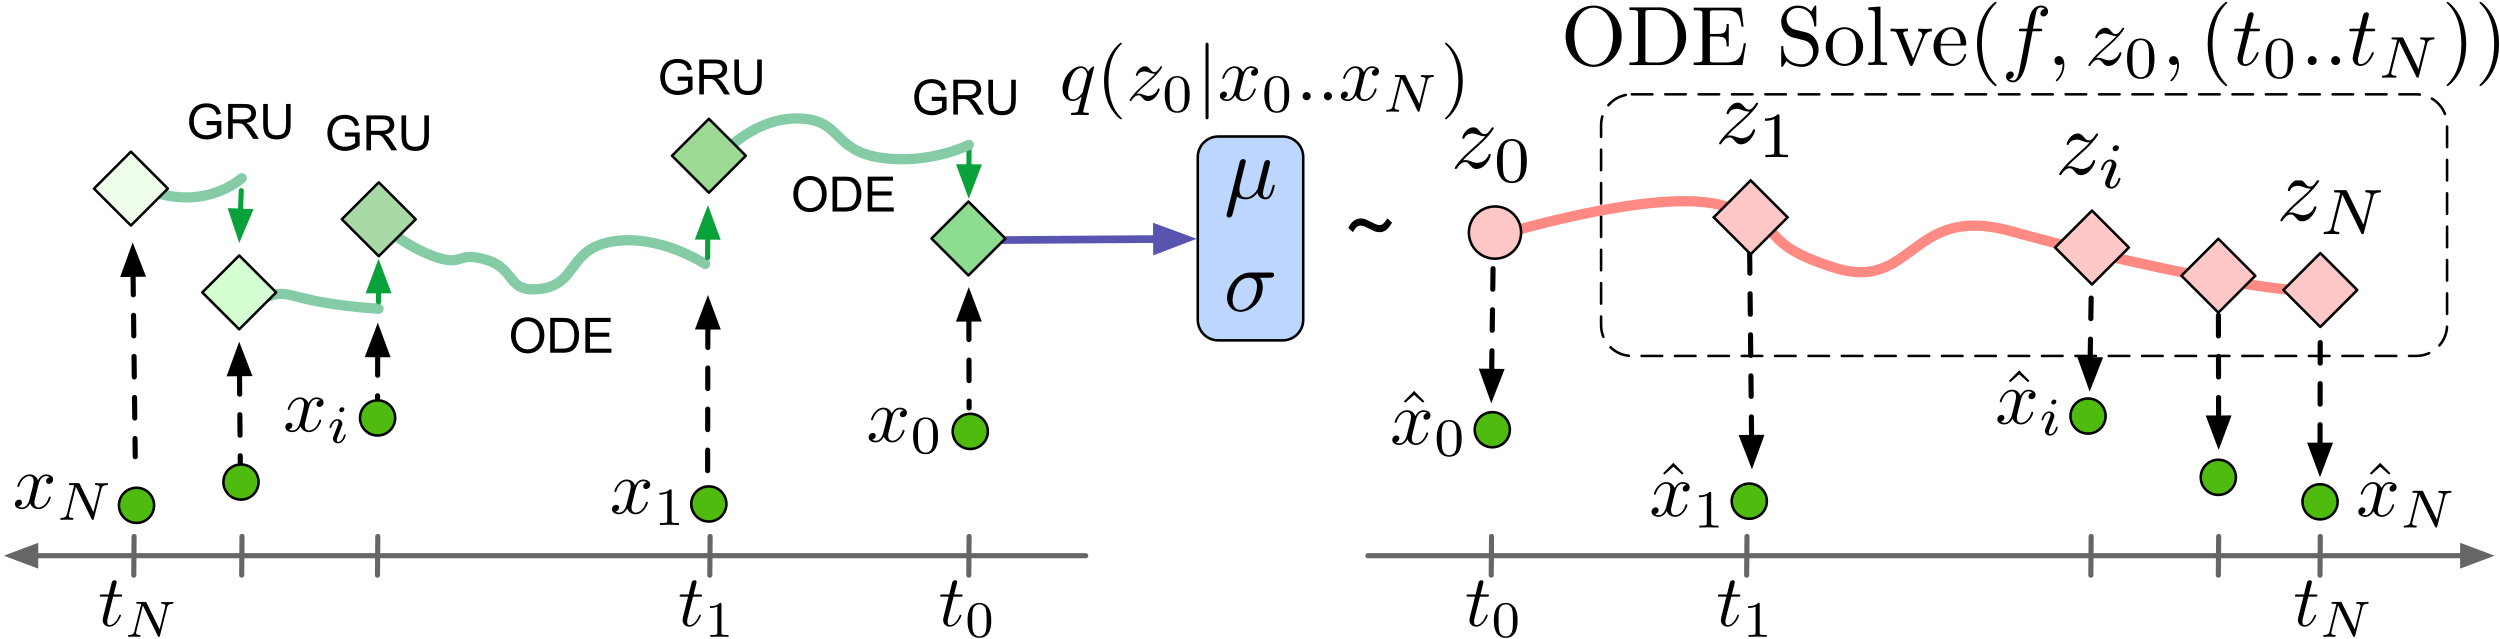 <?xml version="1.0" encoding="UTF-8"?>
<svg xmlns="http://www.w3.org/2000/svg" xmlns:xlink="http://www.w3.org/1999/xlink" width="974" height="249" viewBox="0 0 974 249">
<defs>
<g>
<g id="glyph-0-0">
</g>
<g id="glyph-0-1">
<path d="M 8 -12.172 C 8.172 -12.891 8.531 -14.203 8.531 -14.375 C 8.531 -14.969 8.109 -15.312 7.516 -15.312 C 7.422 -15.312 6.453 -15.281 6.141 -14.078 L 1.141 6 C 1.047 6.406 1.047 6.484 1.047 6.547 C 1.047 7.062 1.422 7.484 2.016 7.484 C 2.734 7.484 3.156 6.859 3.219 6.766 C 3.359 6.453 3.812 4.641 5.125 -0.688 C 6.234 0.25 7.797 0.375 8.484 0.375 C 10.922 0.375 12.266 -1.172 13.094 -2.156 C 13.406 -0.594 14.688 0.375 16.219 0.375 C 17.438 0.375 18.234 -0.422 18.781 -1.531 C 19.375 -2.766 19.828 -4.891 19.828 -4.953 C 19.828 -5.297 19.516 -5.297 19.406 -5.297 C 19.062 -5.297 19.031 -5.156 18.922 -4.672 C 18.328 -2.422 17.703 -0.375 16.281 -0.375 C 15.359 -0.375 15.25 -1.281 15.25 -1.969 C 15.25 -2.734 15.672 -4.359 15.938 -5.578 L 16.906 -9.328 C 17.016 -9.844 17.359 -11.156 17.5 -11.672 C 17.672 -12.469 18.016 -13.797 18.016 -14 C 18.016 -14.625 17.531 -14.938 17.016 -14.938 C 16.844 -14.938 15.938 -14.906 15.672 -13.719 L 14.031 -7.25 C 13.625 -5.516 13.234 -4.062 13.141 -3.703 C 13.094 -3.531 11.438 -0.375 8.625 -0.375 C 6.891 -0.375 6.062 -1.531 6.062 -3.391 C 6.062 -4.406 6.312 -5.375 6.547 -6.344 Z M 8 -12.172 "/>
</g>
<g id="glyph-1-0">
</g>
<g id="glyph-1-1">
<path d="M 17.953 -12.922 C 18.406 -12.922 19.656 -12.922 19.656 -14.109 C 19.656 -14.938 18.922 -14.938 18.297 -14.938 L 10.391 -14.938 C 5.156 -14.938 1.312 -9.219 1.312 -5.094 C 1.312 -2.047 3.359 0.375 6.516 0.375 C 10.609 0.375 15.219 -3.812 15.219 -9.156 C 15.219 -9.734 15.219 -11.406 14.141 -12.922 Z M 6.547 -0.375 C 4.859 -0.375 3.469 -1.625 3.469 -4.125 C 3.469 -5.156 3.875 -8 5.094 -10.047 C 6.547 -12.438 8.625 -12.922 9.812 -12.922 C 12.719 -12.922 13 -10.641 13 -9.562 C 13 -7.938 12.297 -5.094 11.125 -3.328 C 9.766 -1.281 7.906 -0.375 6.547 -0.375 Z M 6.547 -0.375 "/>
</g>
<g id="glyph-2-0">
</g>
<g id="glyph-2-1">
<path d="M 5.859 -11.375 L 8.531 -11.375 C 9.094 -11.375 9.391 -11.375 9.391 -11.938 C 9.391 -12.25 9.094 -12.25 8.594 -12.25 L 6.078 -12.25 C 7.109 -16.297 7.25 -16.859 7.25 -17.031 C 7.25 -17.516 6.906 -17.797 6.422 -17.797 C 6.344 -17.797 5.547 -17.781 5.297 -16.781 L 4.188 -12.25 L 1.5 -12.25 C 0.938 -12.25 0.656 -12.25 0.656 -11.719 C 0.656 -11.375 0.875 -11.375 1.453 -11.375 L 3.953 -11.375 C 1.906 -3.297 1.797 -2.812 1.797 -2.297 C 1.797 -0.766 2.875 0.312 4.406 0.312 C 7.312 0.312 8.922 -3.844 8.922 -4.062 C 8.922 -4.344 8.703 -4.344 8.594 -4.344 C 8.328 -4.344 8.297 -4.266 8.156 -3.953 C 6.938 -1 5.438 -0.312 4.469 -0.312 C 3.875 -0.312 3.578 -0.688 3.578 -1.625 C 3.578 -2.297 3.641 -2.5 3.75 -2.984 Z M 5.859 -11.375 "/>
</g>
<g id="glyph-3-0">
</g>
<g id="glyph-3-1">
<path d="M 16.609 -11.422 C 16.797 -12.188 17.125 -12.844 18.719 -12.875 C 18.812 -12.875 19.109 -12.906 19.109 -13.312 C 19.109 -13.438 19.016 -13.594 18.812 -13.594 C 18.156 -13.594 17.422 -13.516 16.734 -13.516 C 16.266 -13.516 15.109 -13.594 14.625 -13.594 C 14.531 -13.594 14.234 -13.594 14.234 -13.156 C 14.234 -12.906 14.484 -12.875 14.672 -12.875 C 15.609 -12.859 15.938 -12.562 15.938 -12.062 C 15.938 -11.906 15.922 -11.797 15.859 -11.578 L 13.703 -2.906 L 8.641 -13.25 C 8.484 -13.594 8.438 -13.594 7.969 -13.594 L 5.234 -13.594 C 4.859 -13.594 4.594 -13.594 4.594 -13.156 C 4.594 -12.875 4.844 -12.875 5.25 -12.875 C 5.672 -12.875 6.109 -12.859 6.531 -12.781 L 3.859 -2.125 C 3.688 -1.375 3.344 -0.781 1.797 -0.719 C 1.656 -0.719 1.375 -0.703 1.375 -0.297 C 1.375 -0.078 1.531 0 1.672 0 C 2.328 0 3.062 -0.078 3.75 -0.078 C 4.219 -0.078 5.375 0 5.859 0 C 6.047 0 6.25 -0.094 6.25 -0.422 C 6.25 -0.703 6.016 -0.719 5.797 -0.719 C 4.531 -0.75 4.531 -1.281 4.531 -1.547 C 4.531 -1.625 4.531 -1.734 4.625 -2.047 L 7.172 -12.25 L 12.984 -0.344 C 13.141 -0.016 13.219 0 13.422 0 C 13.734 0 13.734 -0.062 13.828 -0.422 Z M 16.609 -11.422 "/>
</g>
<g id="glyph-4-0">
</g>
<g id="glyph-4-1">
<path d="M 5.859 -11.375 L 8.531 -11.375 C 9.094 -11.375 9.391 -11.375 9.391 -11.938 C 9.391 -12.25 9.094 -12.25 8.594 -12.25 L 6.078 -12.25 C 7.109 -16.297 7.25 -16.859 7.25 -17.031 C 7.25 -17.516 6.906 -17.797 6.422 -17.797 C 6.344 -17.797 5.547 -17.781 5.297 -16.781 L 4.188 -12.25 L 1.5 -12.25 C 0.938 -12.25 0.656 -12.25 0.656 -11.719 C 0.656 -11.375 0.875 -11.375 1.453 -11.375 L 3.953 -11.375 C 1.906 -3.297 1.797 -2.812 1.797 -2.297 C 1.797 -0.766 2.875 0.312 4.406 0.312 C 7.312 0.312 8.922 -3.844 8.922 -4.062 C 8.922 -4.344 8.703 -4.344 8.594 -4.344 C 8.328 -4.344 8.297 -4.266 8.156 -3.953 C 6.938 -1 5.438 -0.312 4.469 -0.312 C 3.875 -0.312 3.578 -0.688 3.578 -1.625 C 3.578 -2.297 3.641 -2.5 3.75 -2.984 Z M 5.859 -11.375 "/>
</g>
<g id="glyph-5-0">
</g>
<g id="glyph-5-1">
<path d="M 6.672 -12.656 C 6.672 -13.203 6.625 -13.219 6.078 -13.219 C 4.797 -11.969 2.984 -11.938 2.172 -11.938 L 2.172 -11.234 C 2.641 -11.234 3.969 -11.234 5.062 -11.781 L 5.062 -1.625 C 5.062 -0.969 5.062 -0.719 3.062 -0.719 L 2.312 -0.719 L 2.312 0 C 2.672 -0.016 5.109 -0.078 5.859 -0.078 C 6.469 -0.078 8.984 -0.016 9.422 0 L 9.422 -0.719 L 8.656 -0.719 C 6.672 -0.719 6.672 -0.969 6.672 -1.625 Z M 6.672 -12.656 "/>
</g>
<g id="glyph-6-0">
</g>
<g id="glyph-6-1">
<path d="M 5.859 -11.375 L 8.531 -11.375 C 9.094 -11.375 9.391 -11.375 9.391 -11.938 C 9.391 -12.25 9.094 -12.25 8.594 -12.25 L 6.078 -12.25 C 7.109 -16.297 7.25 -16.859 7.25 -17.031 C 7.25 -17.516 6.906 -17.797 6.422 -17.797 C 6.344 -17.797 5.547 -17.781 5.297 -16.781 L 4.188 -12.25 L 1.5 -12.25 C 0.938 -12.25 0.656 -12.25 0.656 -11.719 C 0.656 -11.375 0.875 -11.375 1.453 -11.375 L 3.953 -11.375 C 1.906 -3.297 1.797 -2.812 1.797 -2.297 C 1.797 -0.766 2.875 0.312 4.406 0.312 C 7.312 0.312 8.922 -3.844 8.922 -4.062 C 8.922 -4.344 8.703 -4.344 8.594 -4.344 C 8.328 -4.344 8.297 -4.266 8.156 -3.953 C 6.938 -1 5.438 -0.312 4.469 -0.312 C 3.875 -0.312 3.578 -0.688 3.578 -1.625 C 3.578 -2.297 3.641 -2.5 3.75 -2.984 Z M 5.859 -11.375 "/>
</g>
<g id="glyph-7-0">
</g>
<g id="glyph-7-1">
<path d="M 10.266 -6.344 C 10.266 -8.547 10.016 -10.109 9.094 -11.5 C 8.484 -12.422 7.25 -13.219 5.656 -13.219 C 1.031 -13.219 1.031 -7.781 1.031 -6.344 C 1.031 -4.922 1.031 0.391 5.656 0.391 C 10.266 0.391 10.266 -4.922 10.266 -6.344 Z M 5.656 -0.156 C 4.734 -0.156 3.516 -0.703 3.125 -2.328 C 2.844 -3.5 2.844 -5.141 2.844 -6.609 C 2.844 -8.062 2.844 -9.578 3.141 -10.672 C 3.562 -12.25 4.844 -12.656 5.656 -12.656 C 6.734 -12.656 7.766 -12 8.125 -10.844 C 8.438 -9.781 8.453 -8.344 8.453 -6.609 C 8.453 -5.141 8.453 -3.656 8.203 -2.406 C 7.797 -0.594 6.453 -0.156 5.656 -0.156 Z M 5.656 -0.156 "/>
</g>
<g id="glyph-8-0">
<path d="M 13.906 -22.641 L 3.469 -22.641 L 3.469 -1.594 L 13.906 -1.594 Z M 15.641 -24.203 L 15.641 -0.031 L 1.734 -0.031 L 1.734 -24.203 Z M 15.641 -24.203 "/>
</g>
<g id="glyph-8-1">
<path d="M 18.672 -12.578 C 18.398 -12.098 18.102 -11.641 17.781 -11.203 C 17.469 -10.766 17.117 -10.367 16.734 -10.016 C 16.348 -9.66 15.914 -9.375 15.438 -9.156 C 14.957 -8.945 14.41 -8.844 13.797 -8.844 C 13.098 -8.844 12.426 -8.977 11.781 -9.25 C 11.133 -9.52 10.508 -9.812 9.906 -10.125 C 9.312 -10.445 8.723 -10.742 8.141 -11.016 C 7.566 -11.285 6.992 -11.422 6.422 -11.422 C 5.703 -11.422 5.098 -11.145 4.609 -10.594 C 4.117 -10.039 3.738 -9.457 3.469 -8.844 L 1.625 -10.469 C 1.832 -10.926 2.082 -11.379 2.375 -11.828 C 2.676 -12.285 3.031 -12.688 3.438 -13.031 C 3.844 -13.383 4.305 -13.672 4.828 -13.891 C 5.348 -14.109 5.938 -14.219 6.594 -14.219 C 7.207 -14.219 7.836 -14.078 8.484 -13.797 C 9.129 -13.523 9.766 -13.227 10.391 -12.906 C 11.016 -12.594 11.617 -12.301 12.203 -12.031 C 12.797 -11.758 13.344 -11.625 13.844 -11.625 C 14.176 -11.625 14.484 -11.703 14.766 -11.859 C 15.055 -12.023 15.316 -12.234 15.547 -12.484 C 15.785 -12.734 16.008 -13.008 16.219 -13.312 C 16.426 -13.613 16.629 -13.914 16.828 -14.219 Z M 18.672 -12.578 "/>
</g>
<g id="glyph-9-0">
</g>
<g id="glyph-9-1">
<path d="M 13.516 -12.891 C 13.516 -13 13.422 -13.188 13.219 -13.188 C 12.891 -13.188 11.688 -11.984 11.172 -11.125 C 10.516 -12.734 9.359 -13.219 8.406 -13.219 C 4.875 -13.219 1.203 -8.781 1.203 -4.453 C 1.203 -1.531 2.953 0.328 5.141 0.328 C 6.422 0.328 7.594 -0.391 8.672 -1.469 C 8.406 -0.422 7.406 3.609 7.328 3.891 C 7.078 4.719 6.844 4.844 5.172 4.875 C 4.781 4.875 4.484 4.875 4.484 5.469 C 4.484 5.5 4.484 5.797 4.875 5.797 C 5.828 5.797 6.875 5.703 7.859 5.703 C 8.875 5.703 9.953 5.797 10.938 5.797 C 11.094 5.797 11.484 5.797 11.484 5.203 C 11.484 4.875 11.172 4.875 10.703 4.875 C 9.266 4.875 9.266 4.656 9.266 4.391 C 9.266 4.188 9.328 4 9.391 3.734 Z M 5.234 -0.328 C 3.438 -0.328 3.312 -2.625 3.312 -3.141 C 3.312 -4.578 4.188 -7.828 4.688 -9.094 C 5.625 -11.297 7.172 -12.547 8.406 -12.547 C 10.344 -12.547 10.766 -10.141 10.766 -9.922 C 10.766 -9.75 9.109 -3.203 9.031 -3.078 C 8.578 -2.234 6.906 -0.328 5.234 -0.328 Z M 5.234 -0.328 "/>
</g>
<g id="glyph-9-2">
<path d="M 3.969 -2.484 C 5.594 -4.219 6.453 -4.969 7.531 -5.891 C 7.531 -5.922 9.391 -7.5 10.469 -8.578 C 13.297 -11.359 13.953 -12.797 13.953 -12.906 C 13.953 -13.219 13.688 -13.219 13.625 -13.219 C 13.422 -13.219 13.328 -13.156 13.188 -12.891 C 12.281 -11.453 11.656 -10.969 10.938 -10.969 C 10.219 -10.969 9.859 -11.422 9.422 -11.922 C 8.844 -12.609 8.344 -13.219 7.359 -13.219 C 5.109 -13.219 3.734 -10.438 3.734 -9.797 C 3.734 -9.656 3.828 -9.469 4.094 -9.469 C 4.359 -9.469 4.422 -9.625 4.484 -9.797 C 5.047 -11.172 6.781 -11.203 7.031 -11.203 C 7.656 -11.203 8.219 -11 8.906 -10.766 C 10.109 -10.312 10.438 -10.312 11.203 -10.312 C 10.141 -9.031 7.625 -6.875 7.047 -6.391 L 4.359 -3.891 C 2.328 -1.891 1.281 -0.172 1.281 0.031 C 1.281 0.328 1.578 0.328 1.641 0.328 C 1.891 0.328 1.938 0.266 2.125 -0.062 C 2.812 -1.109 3.703 -1.906 4.656 -1.906 C 5.344 -1.906 5.656 -1.641 6.391 -0.781 C 6.906 -0.156 7.438 0.328 8.312 0.328 C 11.266 0.328 13 -3.469 13 -4.281 C 13 -4.422 12.891 -4.578 12.641 -4.578 C 12.375 -4.578 12.312 -4.391 12.219 -4.188 C 11.531 -2.234 9.625 -1.672 8.641 -1.672 C 8.047 -1.672 7.5 -1.859 6.875 -2.062 C 5.859 -2.453 5.406 -2.578 4.781 -2.578 C 4.719 -2.578 4.25 -2.578 3.969 -2.484 Z M 3.969 -2.484 "/>
</g>
<g id="glyph-9-3">
<path d="M 9.984 -9.031 C 10.156 -9.797 10.844 -12.547 12.938 -12.547 C 13.094 -12.547 13.812 -12.547 14.438 -12.172 C 13.594 -12.016 13 -11.266 13 -10.547 C 13 -10.078 13.328 -9.5 14.141 -9.5 C 14.797 -9.5 15.75 -10.047 15.75 -11.234 C 15.75 -12.797 13.984 -13.219 12.969 -13.219 C 11.234 -13.219 10.188 -11.625 9.828 -10.938 C 9.094 -12.906 7.469 -13.219 6.609 -13.219 C 3.5 -13.219 1.797 -9.359 1.797 -8.609 C 1.797 -8.312 2.094 -8.312 2.156 -8.312 C 2.391 -8.312 2.484 -8.375 2.547 -8.641 C 3.562 -11.812 5.531 -12.547 6.547 -12.547 C 7.109 -12.547 8.156 -12.281 8.156 -10.547 C 8.156 -9.625 7.656 -7.625 6.547 -3.438 C 6.062 -1.578 5.016 -0.328 3.703 -0.328 C 3.531 -0.328 2.844 -0.328 2.219 -0.719 C 2.953 -0.859 3.609 -1.5 3.609 -2.328 C 3.609 -3.141 2.953 -3.375 2.516 -3.375 C 1.609 -3.375 0.859 -2.594 0.859 -1.641 C 0.859 -0.266 2.359 0.328 3.672 0.328 C 5.656 0.328 6.719 -1.766 6.812 -1.938 C 7.172 -0.844 8.25 0.328 10.047 0.328 C 13.125 0.328 14.828 -3.531 14.828 -4.281 C 14.828 -4.578 14.562 -4.578 14.469 -4.578 C 14.203 -4.578 14.141 -4.453 14.078 -4.25 C 13.094 -1.047 11.062 -0.328 10.109 -0.328 C 8.938 -0.328 8.453 -1.281 8.453 -2.297 C 8.453 -2.953 8.641 -3.609 8.969 -4.938 Z M 9.984 -9.031 "/>
</g>
<g id="glyph-9-4">
<path d="M 5.734 -1.578 C 5.734 -2.453 5.016 -3.172 4.156 -3.172 C 3.281 -3.172 2.578 -2.453 2.578 -1.578 C 2.578 -0.719 3.281 0 4.156 0 C 5.016 0 5.734 -0.719 5.734 -1.578 Z M 5.734 -1.578 "/>
</g>
<g id="glyph-10-0">
</g>
<g id="glyph-10-1">
<path d="M 9.891 7.172 C 9.891 7.078 9.891 7.031 9.391 6.516 C 5.656 2.75 4.688 -2.906 4.688 -7.469 C 4.688 -12.672 5.828 -17.875 9.5 -21.609 C 9.891 -21.969 9.891 -22.031 9.891 -22.125 C 9.891 -22.328 9.781 -22.422 9.594 -22.422 C 9.297 -22.422 6.609 -20.391 4.844 -16.594 C 3.312 -13.297 2.953 -9.984 2.953 -7.469 C 2.953 -5.141 3.281 -1.531 4.938 1.859 C 6.719 5.531 9.297 7.469 9.594 7.469 C 9.781 7.469 9.891 7.391 9.891 7.172 Z M 9.891 7.172 "/>
</g>
<g id="glyph-10-2">
<path d="M 8.641 -7.469 C 8.641 -9.797 8.312 -13.422 6.672 -16.797 C 4.875 -20.469 2.297 -22.422 2 -22.422 C 1.828 -22.422 1.703 -22.297 1.703 -22.125 C 1.703 -22.031 1.703 -21.969 2.266 -21.438 C 5.203 -18.469 6.906 -13.719 6.906 -7.469 C 6.906 -2.359 5.797 2.906 2.094 6.672 C 1.703 7.031 1.703 7.078 1.703 7.172 C 1.703 7.359 1.828 7.469 2 7.469 C 2.297 7.469 4.984 5.438 6.75 1.641 C 8.281 -1.641 8.641 -4.969 8.641 -7.469 Z M 8.641 -7.469 "/>
</g>
<g id="glyph-11-0">
</g>
<g id="glyph-11-1">
<path d="M 10.797 -6.672 C 10.797 -8.969 10.531 -10.625 9.562 -12.094 C 8.906 -13.062 7.609 -13.891 5.938 -13.891 C 1.094 -13.891 1.094 -8.188 1.094 -6.672 C 1.094 -5.172 1.094 0.422 5.938 0.422 C 10.797 0.422 10.797 -5.172 10.797 -6.672 Z M 5.938 -0.172 C 4.984 -0.172 3.703 -0.734 3.281 -2.453 C 2.984 -3.688 2.984 -5.391 2.984 -6.953 C 2.984 -8.469 2.984 -10.062 3.312 -11.219 C 3.75 -12.859 5.078 -13.312 5.938 -13.312 C 7.078 -13.312 8.156 -12.609 8.531 -11.406 C 8.875 -10.266 8.891 -8.766 8.891 -6.953 C 8.891 -5.391 8.891 -3.844 8.625 -2.531 C 8.203 -0.625 6.781 -0.172 5.938 -0.172 Z M 5.938 -0.172 "/>
</g>
<g id="glyph-12-0">
</g>
<g id="glyph-12-1">
<path d="M 4.75 -21.344 C 4.75 -21.875 4.75 -22.422 4.156 -22.422 C 3.562 -22.422 3.562 -21.875 3.562 -21.344 L 3.562 6.391 C 3.562 6.938 3.562 7.469 4.156 7.469 C 4.75 7.469 4.75 6.938 4.75 6.391 Z M 4.75 -21.344 "/>
</g>
<g id="glyph-13-0">
</g>
<g id="glyph-13-1">
<path d="M 17.453 -12.016 C 17.656 -12.797 18 -13.5 19.672 -13.531 C 19.766 -13.531 20.078 -13.562 20.078 -14 C 20.078 -14.125 19.984 -14.297 19.766 -14.297 C 19.078 -14.297 18.312 -14.203 17.594 -14.203 C 17.094 -14.203 15.875 -14.297 15.375 -14.297 C 15.266 -14.297 14.953 -14.297 14.953 -13.828 C 14.953 -13.562 15.234 -13.531 15.422 -13.531 C 16.406 -13.516 16.766 -13.203 16.766 -12.672 C 16.766 -12.516 16.734 -12.406 16.672 -12.172 L 14.391 -3.047 L 9.078 -13.938 C 8.906 -14.297 8.875 -14.297 8.375 -14.297 L 5.5 -14.297 C 5.109 -14.297 4.828 -14.297 4.828 -13.828 C 4.828 -13.531 5.078 -13.531 5.516 -13.531 C 5.969 -13.531 6.422 -13.516 6.859 -13.438 L 4.062 -2.234 C 3.875 -1.438 3.516 -0.812 1.891 -0.75 C 1.734 -0.75 1.438 -0.734 1.438 -0.312 C 1.438 -0.078 1.609 0 1.75 0 C 2.453 0 3.219 -0.078 3.938 -0.078 C 4.438 -0.078 5.656 0 6.156 0 C 6.359 0 6.562 -0.109 6.562 -0.438 C 6.562 -0.734 6.312 -0.75 6.094 -0.75 C 4.766 -0.797 4.766 -1.344 4.766 -1.625 C 4.766 -1.719 4.766 -1.812 4.859 -2.156 L 7.531 -12.859 L 13.641 -0.359 C 13.812 -0.016 13.891 0 14.094 0 C 14.438 0 14.438 -0.062 14.547 -0.438 Z M 17.453 -12.016 "/>
</g>
<g id="glyph-14-0">
</g>
<g id="glyph-14-1">
<path d="M 4.766 -2.969 C 6.703 -5.062 7.75 -5.953 9.031 -7.062 C 9.031 -7.094 11.266 -9 12.547 -10.297 C 15.953 -13.625 16.75 -15.344 16.75 -15.484 C 16.75 -15.844 16.422 -15.844 16.359 -15.844 C 16.094 -15.844 16 -15.781 15.812 -15.453 C 14.734 -13.734 13.984 -13.156 13.125 -13.156 C 12.266 -13.156 11.828 -13.703 11.297 -14.312 C 10.609 -15.125 10 -15.844 8.828 -15.844 C 6.125 -15.844 4.484 -12.516 4.484 -11.766 C 4.484 -11.578 4.594 -11.375 4.906 -11.375 C 5.234 -11.375 5.312 -11.547 5.375 -11.766 C 6.062 -13.406 8.141 -13.453 8.422 -13.453 C 9.188 -13.453 9.859 -13.203 10.688 -12.906 C 12.125 -12.375 12.516 -12.375 13.453 -12.375 C 12.156 -10.828 9.141 -8.25 8.469 -7.672 L 5.234 -4.656 C 2.797 -2.266 1.547 -0.219 1.547 0.031 C 1.547 0.391 1.906 0.391 1.969 0.391 C 2.266 0.391 2.328 0.328 2.547 -0.078 C 3.375 -1.328 4.453 -2.297 5.594 -2.297 C 6.422 -2.297 6.781 -1.969 7.672 -0.938 C 8.281 -0.172 8.922 0.391 9.969 0.391 C 13.516 0.391 15.594 -4.156 15.594 -5.125 C 15.594 -5.312 15.453 -5.484 15.172 -5.484 C 14.844 -5.484 14.781 -5.266 14.672 -5.016 C 13.844 -2.688 11.547 -2.016 10.359 -2.016 C 9.641 -2.016 9 -2.219 8.25 -2.469 C 7.031 -2.938 6.484 -3.078 5.734 -3.078 C 5.672 -3.078 5.094 -3.078 4.766 -2.969 Z M 4.766 -2.969 "/>
</g>
<g id="glyph-15-0">
</g>
<g id="glyph-15-1">
<path d="M 12.953 -8.016 C 12.953 -10.766 12.625 -12.75 11.469 -14.516 C 10.703 -15.672 9.141 -16.672 7.125 -16.672 C 1.312 -16.672 1.312 -9.812 1.312 -8.016 C 1.312 -6.203 1.312 0.5 7.125 0.5 C 12.953 0.5 12.953 -6.203 12.953 -8.016 Z M 7.125 -0.203 C 5.969 -0.203 4.438 -0.875 3.938 -2.938 C 3.594 -4.422 3.594 -6.484 3.594 -8.344 C 3.594 -10.172 3.594 -12.078 3.969 -13.453 C 4.5 -15.438 6.094 -15.969 7.125 -15.969 C 8.484 -15.969 9.797 -15.141 10.25 -13.688 C 10.641 -12.328 10.672 -10.516 10.672 -8.344 C 10.672 -6.484 10.672 -4.625 10.344 -3.031 C 9.844 -0.75 8.141 -0.203 7.125 -0.203 Z M 7.125 -0.203 "/>
</g>
<g id="glyph-16-0">
</g>
<g id="glyph-16-1">
<path d="M 4.766 -2.969 C 6.703 -5.062 7.75 -5.953 9.031 -7.062 C 9.031 -7.094 11.266 -9 12.547 -10.297 C 15.953 -13.625 16.75 -15.344 16.75 -15.484 C 16.75 -15.844 16.422 -15.844 16.359 -15.844 C 16.094 -15.844 16 -15.781 15.812 -15.453 C 14.734 -13.734 13.984 -13.156 13.125 -13.156 C 12.266 -13.156 11.828 -13.703 11.297 -14.312 C 10.609 -15.125 10 -15.844 8.828 -15.844 C 6.125 -15.844 4.484 -12.516 4.484 -11.766 C 4.484 -11.578 4.594 -11.375 4.906 -11.375 C 5.234 -11.375 5.312 -11.547 5.375 -11.766 C 6.062 -13.406 8.141 -13.453 8.422 -13.453 C 9.188 -13.453 9.859 -13.203 10.688 -12.906 C 12.125 -12.375 12.516 -12.375 13.453 -12.375 C 12.156 -10.828 9.141 -8.25 8.469 -7.672 L 5.234 -4.656 C 2.797 -2.266 1.547 -0.219 1.547 0.031 C 1.547 0.391 1.906 0.391 1.969 0.391 C 2.266 0.391 2.328 0.328 2.547 -0.078 C 3.375 -1.328 4.453 -2.297 5.594 -2.297 C 6.422 -2.297 6.781 -1.969 7.672 -0.938 C 8.281 -0.172 8.922 0.391 9.969 0.391 C 13.516 0.391 15.594 -4.156 15.594 -5.125 C 15.594 -5.312 15.453 -5.484 15.172 -5.484 C 14.844 -5.484 14.781 -5.266 14.672 -5.016 C 13.844 -2.688 11.547 -2.016 10.359 -2.016 C 9.641 -2.016 9 -2.219 8.25 -2.469 C 7.031 -2.938 6.484 -3.078 5.734 -3.078 C 5.672 -3.078 5.094 -3.078 4.766 -2.969 Z M 4.766 -2.969 "/>
</g>
<g id="glyph-17-0">
</g>
<g id="glyph-17-1">
<path d="M 8.406 -15.969 C 8.406 -16.641 8.359 -16.672 7.656 -16.672 C 6.047 -15.094 3.766 -15.062 2.734 -15.062 L 2.734 -14.156 C 3.344 -14.156 5 -14.156 6.375 -14.859 L 6.375 -2.062 C 6.375 -1.234 6.375 -0.906 3.859 -0.906 L 2.906 -0.906 L 2.906 0 C 3.359 -0.031 6.453 -0.094 7.375 -0.094 C 8.156 -0.094 11.328 -0.031 11.875 0 L 11.875 -0.906 L 10.922 -0.906 C 8.406 -0.906 8.406 -1.234 8.406 -2.062 Z M 8.406 -15.969 "/>
</g>
<g id="glyph-18-0">
</g>
<g id="glyph-18-1">
<path d="M 4.766 -2.969 C 6.703 -5.062 7.75 -5.953 9.031 -7.062 C 9.031 -7.094 11.266 -9 12.547 -10.297 C 15.953 -13.625 16.75 -15.344 16.75 -15.484 C 16.75 -15.844 16.422 -15.844 16.359 -15.844 C 16.094 -15.844 16 -15.781 15.812 -15.453 C 14.734 -13.734 13.984 -13.156 13.125 -13.156 C 12.266 -13.156 11.828 -13.703 11.297 -14.312 C 10.609 -15.125 10 -15.844 8.828 -15.844 C 6.125 -15.844 4.484 -12.516 4.484 -11.766 C 4.484 -11.578 4.594 -11.375 4.906 -11.375 C 5.234 -11.375 5.312 -11.547 5.375 -11.766 C 6.062 -13.406 8.141 -13.453 8.422 -13.453 C 9.188 -13.453 9.859 -13.203 10.688 -12.906 C 12.125 -12.375 12.516 -12.375 13.453 -12.375 C 12.156 -10.828 9.141 -8.25 8.469 -7.672 L 5.234 -4.656 C 2.797 -2.266 1.547 -0.219 1.547 0.031 C 1.547 0.391 1.906 0.391 1.969 0.391 C 2.266 0.391 2.328 0.328 2.547 -0.078 C 3.375 -1.328 4.453 -2.297 5.594 -2.297 C 6.422 -2.297 6.781 -1.969 7.672 -0.938 C 8.281 -0.172 8.922 0.391 9.969 0.391 C 13.516 0.391 15.594 -4.156 15.594 -5.125 C 15.594 -5.312 15.453 -5.484 15.172 -5.484 C 14.844 -5.484 14.781 -5.266 14.672 -5.016 C 13.844 -2.688 11.547 -2.016 10.359 -2.016 C 9.641 -2.016 9 -2.219 8.25 -2.469 C 7.031 -2.938 6.484 -3.078 5.734 -3.078 C 5.672 -3.078 5.094 -3.078 4.766 -2.969 Z M 4.766 -2.969 "/>
</g>
<g id="glyph-19-0">
</g>
<g id="glyph-19-1">
<path d="M 8.141 -15.688 C 8.141 -16.094 7.828 -16.641 7.125 -16.641 C 6.453 -16.641 5.719 -16 5.719 -15.266 C 5.719 -14.844 6.047 -14.312 6.734 -14.312 C 7.453 -14.312 8.141 -15.016 8.141 -15.688 Z M 3.016 -2.938 C 2.906 -2.609 2.781 -2.312 2.781 -1.891 C 2.781 -0.703 3.797 0.25 5.172 0.25 C 7.688 0.25 8.781 -3.219 8.781 -3.594 C 8.781 -3.922 8.469 -3.922 8.391 -3.922 C 8.031 -3.922 8.016 -3.766 7.906 -3.484 C 7.328 -1.484 6.234 -0.453 5.25 -0.453 C 4.75 -0.453 4.625 -0.781 4.625 -1.328 C 4.625 -1.906 4.797 -2.391 5.016 -2.938 C 5.266 -3.609 5.547 -4.297 5.828 -4.953 C 6.047 -5.547 6.953 -7.828 7.062 -8.141 C 7.125 -8.391 7.203 -8.688 7.203 -8.938 C 7.203 -10.125 6.203 -11.078 4.828 -11.078 C 2.328 -11.078 1.188 -7.656 1.188 -7.234 C 1.188 -6.906 1.531 -6.906 1.609 -6.906 C 1.953 -6.906 1.984 -7.031 2.062 -7.312 C 2.719 -9.469 3.812 -10.375 4.75 -10.375 C 5.141 -10.375 5.375 -10.172 5.375 -9.484 C 5.375 -8.906 5.219 -8.531 4.594 -6.984 Z M 3.016 -2.938 "/>
</g>
<g id="glyph-20-0">
</g>
<g id="glyph-20-1">
<path d="M 4.766 -2.969 C 6.703 -5.062 7.75 -5.953 9.031 -7.062 C 9.031 -7.094 11.266 -9 12.547 -10.297 C 15.953 -13.625 16.75 -15.344 16.75 -15.484 C 16.75 -15.844 16.422 -15.844 16.359 -15.844 C 16.094 -15.844 16 -15.781 15.812 -15.453 C 14.734 -13.734 13.984 -13.156 13.125 -13.156 C 12.266 -13.156 11.828 -13.703 11.297 -14.312 C 10.609 -15.125 10 -15.844 8.828 -15.844 C 6.125 -15.844 4.484 -12.516 4.484 -11.766 C 4.484 -11.578 4.594 -11.375 4.906 -11.375 C 5.234 -11.375 5.312 -11.547 5.375 -11.766 C 6.062 -13.406 8.141 -13.453 8.422 -13.453 C 9.188 -13.453 9.859 -13.203 10.688 -12.906 C 12.125 -12.375 12.516 -12.375 13.453 -12.375 C 12.156 -10.828 9.141 -8.25 8.469 -7.672 L 5.234 -4.656 C 2.797 -2.266 1.547 -0.219 1.547 0.031 C 1.547 0.391 1.906 0.391 1.969 0.391 C 2.266 0.391 2.328 0.328 2.547 -0.078 C 3.375 -1.328 4.453 -2.297 5.594 -2.297 C 6.422 -2.297 6.781 -1.969 7.672 -0.938 C 8.281 -0.172 8.922 0.391 9.969 0.391 C 13.516 0.391 15.594 -4.156 15.594 -5.125 C 15.594 -5.312 15.453 -5.484 15.172 -5.484 C 14.844 -5.484 14.781 -5.266 14.672 -5.016 C 13.844 -2.688 11.547 -2.016 10.359 -2.016 C 9.641 -2.016 9 -2.219 8.25 -2.469 C 7.031 -2.938 6.484 -3.078 5.734 -3.078 C 5.672 -3.078 5.094 -3.078 4.766 -2.969 Z M 4.766 -2.969 "/>
</g>
<g id="glyph-21-0">
</g>
<g id="glyph-21-1">
<path d="M 20.938 -14.406 C 21.188 -15.359 21.594 -16.203 23.609 -16.25 C 23.734 -16.25 24.109 -16.266 24.109 -16.797 C 24.109 -16.953 23.984 -17.156 23.734 -17.156 C 22.906 -17.156 21.969 -17.047 21.109 -17.047 C 20.516 -17.047 19.062 -17.156 18.453 -17.156 C 18.328 -17.156 17.953 -17.156 17.953 -16.594 C 17.953 -16.266 18.281 -16.25 18.5 -16.25 C 19.688 -16.219 20.109 -15.844 20.109 -15.219 C 20.109 -15.016 20.094 -14.891 20.016 -14.609 L 17.281 -3.672 L 10.891 -16.719 C 10.703 -17.156 10.641 -17.156 10.047 -17.156 L 6.609 -17.156 C 6.125 -17.156 5.797 -17.156 5.797 -16.594 C 5.797 -16.25 6.094 -16.25 6.625 -16.25 C 7.156 -16.25 7.703 -16.219 8.234 -16.125 L 4.875 -2.688 C 4.641 -1.734 4.219 -0.984 2.266 -0.906 C 2.078 -0.906 1.734 -0.875 1.734 -0.375 C 1.734 -0.094 1.938 0 2.109 0 C 2.938 0 3.859 -0.094 4.719 -0.094 C 5.328 -0.094 6.781 0 7.375 0 C 7.641 0 7.891 -0.125 7.891 -0.531 C 7.891 -0.875 7.578 -0.906 7.312 -0.906 C 5.719 -0.953 5.719 -1.609 5.719 -1.953 C 5.719 -2.062 5.719 -2.188 5.828 -2.594 L 9.047 -15.438 L 16.375 -0.422 C 16.578 -0.031 16.672 0 16.922 0 C 17.328 0 17.328 -0.078 17.453 -0.531 Z M 20.938 -14.406 "/>
</g>
<g id="glyph-22-0">
</g>
<g id="glyph-22-1">
<path d="M 23.703 -11.141 C 23.703 -17.844 18.734 -23.172 12.75 -23.172 C 6.875 -23.172 1.844 -17.922 1.844 -11.141 C 1.844 -4.406 6.906 0.719 12.75 0.719 C 18.734 0.719 23.703 -4.5 23.703 -11.141 Z M 12.781 -0.125 C 9.625 -0.125 5.234 -3.031 5.234 -11.609 C 5.234 -20.125 10.031 -22.359 12.75 -22.359 C 15.609 -22.359 20.312 -20.016 20.312 -11.609 C 20.312 -2.891 15.812 -0.125 12.781 -0.125 Z M 12.781 -0.125 "/>
</g>
<g id="glyph-22-2">
<path d="M 1.156 -22.453 L 1.156 -21.438 L 1.938 -21.438 C 4.469 -21.438 4.531 -21.078 4.531 -19.891 L 4.531 -2.562 C 4.531 -1.375 4.469 -1.016 1.938 -1.016 L 1.156 -1.016 L 1.156 0 L 13.188 0 C 18.703 0 23.25 -4.859 23.25 -11.047 C 23.25 -17.297 18.797 -22.453 13.188 -22.453 Z M 8.969 -1.016 C 7.438 -1.016 7.359 -1.25 7.359 -2.328 L 7.359 -20.125 C 7.359 -21.203 7.438 -21.438 8.969 -21.438 L 12.266 -21.438 C 14.297 -21.438 16.562 -20.719 18.25 -18.375 C 19.656 -16.438 19.953 -13.609 19.953 -11.047 C 19.953 -7.391 19.328 -5.422 18.141 -3.812 C 17.484 -2.922 15.609 -1.016 12.297 -1.016 Z M 8.969 -1.016 "/>
</g>
<g id="glyph-22-3">
<path d="M 4.469 -2.562 C 4.469 -1.375 4.406 -1.016 1.875 -1.016 L 1.078 -1.016 L 1.078 0 L 20.047 0 L 21.438 -8.484 L 20.609 -8.484 C 19.797 -3.422 19.031 -1.016 13.375 -1.016 L 9 -1.016 C 7.469 -1.016 7.391 -1.25 7.391 -2.328 L 7.391 -11.109 L 10.359 -11.109 C 13.547 -11.109 13.906 -10.062 13.906 -7.266 L 14.734 -7.266 L 14.734 -15.984 L 13.906 -15.984 C 13.906 -13.156 13.547 -12.125 10.359 -12.125 L 7.391 -12.125 L 7.391 -20.016 C 7.391 -21.109 7.469 -21.328 9 -21.328 L 13.25 -21.328 C 18.281 -21.328 19.172 -19.531 19.688 -14.953 L 20.516 -14.953 L 19.594 -22.359 L 1.078 -22.359 L 1.078 -21.328 L 1.875 -21.328 C 4.406 -21.328 4.469 -20.969 4.469 -19.797 Z M 4.469 -2.562 "/>
</g>
<g id="glyph-22-4">
<path d="M 11.469 -12.75 L 7.266 -13.781 C 5.234 -14.266 3.938 -16.047 3.938 -17.953 C 3.938 -20.25 5.719 -22.25 8.281 -22.25 C 13.781 -22.25 14.5 -16.859 14.688 -15.391 C 14.734 -15.188 14.734 -14.984 15.094 -14.984 C 15.516 -14.984 15.516 -15.156 15.516 -15.781 L 15.516 -22.391 C 15.516 -22.953 15.516 -23.172 15.156 -23.172 C 14.922 -23.172 14.891 -23.141 14.656 -22.75 L 13.516 -20.875 C 12.531 -21.828 11.172 -23.172 8.25 -23.172 C 4.609 -23.172 1.844 -20.281 1.844 -16.797 C 1.844 -14.078 3.578 -11.672 6.141 -10.781 C 6.516 -10.656 8.188 -10.25 10.484 -9.703 C 11.375 -9.469 12.359 -9.234 13.281 -8.016 C 13.969 -7.172 14.297 -6.078 14.297 -5 C 14.297 -2.656 12.656 -0.297 9.891 -0.297 C 8.938 -0.297 6.438 -0.453 4.703 -2.078 C 2.797 -3.844 2.703 -5.953 2.656 -7.141 C 2.625 -7.469 2.359 -7.469 2.266 -7.469 C 1.844 -7.469 1.844 -7.234 1.844 -6.641 L 1.844 -0.062 C 1.844 0.5 1.844 0.719 2.203 0.719 C 2.438 0.719 2.469 0.656 2.703 0.297 C 2.703 0.266 2.797 0.172 3.875 -1.578 C 4.891 -0.453 7 0.719 9.922 0.719 C 13.781 0.719 16.406 -2.5 16.406 -6.109 C 16.406 -9.406 14.234 -12.094 11.469 -12.75 Z M 11.469 -12.75 "/>
</g>
<g id="glyph-22-5">
<path d="M 15.484 -7.031 C 15.484 -11.25 12.203 -14.734 8.219 -14.734 C 4.109 -14.734 0.922 -11.141 0.922 -7.031 C 0.922 -2.797 4.344 0.359 8.188 0.359 C 12.156 0.359 15.484 -2.859 15.484 -7.031 Z M 8.219 -0.453 C 6.812 -0.453 5.359 -1.156 4.469 -2.656 C 3.656 -4.109 3.656 -6.109 3.656 -7.297 C 3.656 -8.578 3.656 -10.359 4.438 -11.797 C 5.328 -13.312 6.875 -14 8.188 -14 C 9.625 -14 11.047 -13.281 11.906 -11.875 C 12.75 -10.453 12.75 -8.547 12.75 -7.297 C 12.75 -6.109 12.75 -4.344 12.031 -2.891 C 11.312 -1.406 9.859 -0.453 8.219 -0.453 Z M 8.219 -0.453 "/>
</g>
<g id="glyph-22-6">
<path d="M 5.812 -22.812 L 1.078 -22.453 L 1.078 -21.438 C 3.391 -21.438 3.656 -21.203 3.656 -19.594 L 3.656 -2.5 C 3.656 -1.016 3.281 -1.016 1.078 -1.016 L 1.078 0 C 2.172 -0.031 3.906 -0.094 4.734 -0.094 C 5.562 -0.094 7.172 -0.031 8.391 0 L 8.391 -1.016 C 6.188 -1.016 5.812 -1.016 5.812 -2.5 Z M 5.812 -22.812 "/>
</g>
<g id="glyph-22-7">
<path d="M 13.672 -10.953 C 13.969 -11.703 14.531 -13.109 16.703 -13.156 L 16.703 -14.172 C 15.938 -14.109 14.984 -14.078 14.234 -14.078 C 13.453 -14.078 11.938 -14.141 11.375 -14.172 L 11.375 -13.156 C 12.594 -13.109 12.953 -12.359 12.953 -11.734 C 12.953 -11.438 12.891 -11.312 12.75 -10.953 L 9.406 -2.562 L 5.719 -11.734 C 5.516 -12.156 5.516 -12.234 5.516 -12.297 C 5.516 -13.156 6.812 -13.156 7.391 -13.156 L 7.391 -14.172 C 6.406 -14.141 4.562 -14.078 3.812 -14.078 C 2.922 -14.078 1.609 -14.109 0.625 -14.172 L 0.625 -13.156 C 2.703 -13.156 2.828 -12.953 3.25 -11.938 L 7.984 -0.266 C 8.188 0.203 8.25 0.359 8.672 0.359 C 9.109 0.359 9.234 0.062 9.375 -0.266 Z M 13.672 -10.953 "/>
</g>
<g id="glyph-22-8">
<path d="M 3.688 -8.281 C 3.875 -13.188 6.641 -14 7.766 -14 C 11.141 -14 11.469 -9.562 11.469 -8.281 Z M 3.656 -7.594 L 12.828 -7.594 C 13.547 -7.594 13.641 -7.594 13.641 -8.281 C 13.641 -11.547 11.875 -14.734 7.766 -14.734 C 3.938 -14.734 0.922 -11.344 0.922 -7.234 C 0.922 -2.828 4.375 0.359 8.156 0.359 C 12.156 0.359 13.641 -3.281 13.641 -3.906 C 13.641 -4.234 13.375 -4.312 13.219 -4.312 C 12.922 -4.312 12.859 -4.109 12.781 -3.844 C 11.641 -0.453 8.672 -0.453 8.344 -0.453 C 6.703 -0.453 5.391 -1.453 4.641 -2.656 C 3.656 -4.234 3.656 -6.406 3.656 -7.594 Z M 3.656 -7.594 "/>
</g>
<g id="glyph-22-9">
<path d="M 10.875 7.891 C 10.875 7.797 10.875 7.719 10.328 7.172 C 6.219 3.031 5.156 -3.188 5.156 -8.219 C 5.156 -13.938 6.406 -19.656 10.453 -23.766 C 10.875 -24.156 10.875 -24.234 10.875 -24.328 C 10.875 -24.562 10.75 -24.656 10.547 -24.656 C 10.219 -24.656 7.266 -22.422 5.328 -18.25 C 3.656 -14.625 3.25 -10.984 3.25 -8.219 C 3.25 -5.656 3.609 -1.672 5.422 2.031 C 7.391 6.078 10.219 8.219 10.547 8.219 C 10.75 8.219 10.875 8.125 10.875 7.891 Z M 10.875 7.891 "/>
</g>
<g id="glyph-22-10">
<path d="M 9.5 -8.219 C 9.5 -10.781 9.141 -14.766 7.328 -18.469 C 5.359 -22.516 2.531 -24.656 2.203 -24.656 C 2 -24.656 1.875 -24.531 1.875 -24.328 C 1.875 -24.234 1.875 -24.156 2.5 -23.578 C 5.719 -20.312 7.594 -15.094 7.594 -8.219 C 7.594 -2.594 6.375 3.188 2.297 7.328 C 1.875 7.719 1.875 7.797 1.875 7.891 C 1.875 8.094 2 8.219 2.203 8.219 C 2.531 8.219 5.484 5.984 7.438 1.812 C 9.109 -1.812 9.5 -5.453 9.5 -8.219 Z M 9.5 -8.219 "/>
</g>
<g id="glyph-23-0">
</g>
<g id="glyph-23-1">
<path d="M 12.062 -13.156 L 14.891 -13.156 C 15.547 -13.156 15.875 -13.156 15.875 -13.812 C 15.875 -14.172 15.547 -14.172 14.984 -14.172 L 12.266 -14.172 L 12.953 -17.922 C 13.078 -18.609 13.547 -20.938 13.734 -21.328 C 14.031 -21.953 14.594 -22.453 15.281 -22.453 C 15.422 -22.453 16.266 -22.453 16.891 -21.859 C 15.453 -21.734 15.125 -20.578 15.125 -20.094 C 15.125 -19.328 15.719 -18.938 16.344 -18.938 C 17.188 -18.938 18.141 -19.656 18.141 -20.906 C 18.141 -22.422 16.641 -23.172 15.281 -23.172 C 14.172 -23.172 12.094 -22.578 11.109 -19.328 C 10.922 -18.641 10.812 -18.312 10.031 -14.172 L 7.766 -14.172 C 7.141 -14.172 6.766 -14.172 6.766 -13.547 C 6.766 -13.156 7.062 -13.156 7.688 -13.156 L 9.859 -13.156 L 7.391 -0.172 C 6.812 3.031 6.25 6.016 4.531 6.016 C 4.406 6.016 3.578 6.016 2.953 5.422 C 4.469 5.328 4.766 4.141 4.766 3.656 C 4.766 2.891 4.172 2.5 3.547 2.5 C 2.703 2.5 1.75 3.219 1.75 4.469 C 1.75 5.953 3.188 6.734 4.531 6.734 C 6.344 6.734 7.656 4.797 8.25 3.547 C 9.297 1.484 10.062 -2.5 10.094 -2.734 Z M 12.062 -13.156 "/>
</g>
<g id="glyph-23-2">
<path d="M 6.672 -0.031 C 6.672 -2.203 5.859 -3.484 4.562 -3.484 C 3.484 -3.484 2.828 -2.656 2.828 -1.75 C 2.828 -0.859 3.484 0 4.562 0 C 4.969 0 5.391 -0.125 5.719 -0.422 C 5.812 -0.5 5.859 -0.531 5.891 -0.531 C 5.922 -0.531 5.953 -0.5 5.953 -0.031 C 5.953 2.406 4.797 4.375 3.719 5.453 C 3.359 5.812 3.359 5.891 3.359 5.984 C 3.359 6.219 3.516 6.344 3.688 6.344 C 4.047 6.344 6.672 3.812 6.672 -0.031 Z M 6.672 -0.031 "/>
</g>
<g id="glyph-23-3">
<path d="M 4.375 -2.734 C 6.141 -4.641 7.094 -5.453 8.281 -6.469 C 8.281 -6.516 10.328 -8.25 11.5 -9.438 C 14.625 -12.5 15.359 -14.078 15.359 -14.203 C 15.359 -14.531 15.062 -14.531 14.984 -14.531 C 14.766 -14.531 14.656 -14.469 14.5 -14.172 C 13.516 -12.594 12.828 -12.062 12.031 -12.062 C 11.25 -12.062 10.844 -12.562 10.359 -13.109 C 9.734 -13.875 9.172 -14.531 8.094 -14.531 C 5.625 -14.531 4.109 -11.469 4.109 -10.781 C 4.109 -10.625 4.203 -10.422 4.5 -10.422 C 4.797 -10.422 4.859 -10.578 4.938 -10.781 C 5.562 -12.297 7.469 -12.328 7.719 -12.328 C 8.422 -12.328 9.047 -12.094 9.797 -11.828 C 11.109 -11.344 11.469 -11.344 12.328 -11.344 C 11.141 -9.922 8.391 -7.562 7.766 -7.031 L 4.797 -4.281 C 2.562 -2.078 1.406 -0.203 1.406 0.031 C 1.406 0.359 1.75 0.359 1.812 0.359 C 2.078 0.359 2.141 0.297 2.328 -0.062 C 3.094 -1.219 4.078 -2.109 5.125 -2.109 C 5.891 -2.109 6.219 -1.812 7.031 -0.859 C 7.594 -0.172 8.188 0.359 9.141 0.359 C 12.391 0.359 14.297 -3.812 14.297 -4.703 C 14.297 -4.859 14.172 -5.031 13.906 -5.031 C 13.609 -5.031 13.547 -4.828 13.453 -4.609 C 12.688 -2.469 10.578 -1.844 9.5 -1.844 C 8.844 -1.844 8.25 -2.031 7.562 -2.266 C 6.438 -2.703 5.953 -2.828 5.266 -2.828 C 5.188 -2.828 4.672 -2.828 4.375 -2.734 Z M 4.375 -2.734 "/>
</g>
<g id="glyph-23-4">
<path d="M 6.766 -13.156 L 9.859 -13.156 C 10.516 -13.156 10.844 -13.156 10.844 -13.812 C 10.844 -14.172 10.516 -14.172 9.922 -14.172 L 7.031 -14.172 C 8.219 -18.844 8.391 -19.5 8.391 -19.688 C 8.391 -20.25 7.984 -20.578 7.438 -20.578 C 7.328 -20.578 6.406 -20.547 6.109 -19.391 L 4.828 -14.172 L 1.75 -14.172 C 1.078 -14.172 0.75 -14.172 0.75 -13.547 C 0.75 -13.156 1.016 -13.156 1.672 -13.156 L 4.562 -13.156 C 2.203 -3.812 2.078 -3.25 2.078 -2.656 C 2.078 -0.891 3.328 0.359 5.094 0.359 C 8.453 0.359 10.328 -4.438 10.328 -4.703 C 10.328 -5.031 10.062 -5.031 9.922 -5.031 C 9.625 -5.031 9.594 -4.938 9.438 -4.562 C 8.016 -1.156 6.281 -0.359 5.156 -0.359 C 4.469 -0.359 4.141 -0.781 4.141 -1.875 C 4.141 -2.656 4.203 -2.891 4.344 -3.453 Z M 6.766 -13.156 "/>
</g>
<g id="glyph-23-5">
<path d="M 6.312 -1.75 C 6.312 -2.703 5.516 -3.484 4.562 -3.484 C 3.609 -3.484 2.828 -2.703 2.828 -1.75 C 2.828 -0.781 3.609 0 4.562 0 C 5.516 0 6.312 -0.781 6.312 -1.75 Z M 6.312 -1.75 "/>
</g>
<g id="glyph-24-0">
</g>
<g id="glyph-24-1">
<path d="M 11.875 -7.344 C 11.875 -9.875 11.578 -11.688 10.516 -13.297 C 9.812 -14.359 8.375 -15.281 6.531 -15.281 C 1.203 -15.281 1.203 -9 1.203 -7.344 C 1.203 -5.688 1.203 0.453 6.531 0.453 C 11.875 0.453 11.875 -5.688 11.875 -7.344 Z M 6.531 -0.188 C 5.484 -0.188 4.078 -0.812 3.609 -2.688 C 3.297 -4.047 3.297 -5.938 3.297 -7.641 C 3.297 -9.328 3.297 -11.078 3.641 -12.344 C 4.125 -14.156 5.594 -14.641 6.531 -14.641 C 7.781 -14.641 8.969 -13.875 9.391 -12.547 C 9.766 -11.297 9.781 -9.641 9.781 -7.641 C 9.781 -5.938 9.781 -4.234 9.484 -2.781 C 9.016 -0.688 7.453 -0.188 6.531 -0.188 Z M 6.531 -0.188 "/>
</g>
<g id="glyph-25-0">
</g>
<g id="glyph-25-1">
<path d="M 19.188 -13.219 C 19.422 -14.078 19.797 -14.844 21.641 -14.891 C 21.75 -14.891 22.094 -14.922 22.094 -15.391 C 22.094 -15.531 21.984 -15.719 21.75 -15.719 C 20.984 -15.719 20.141 -15.625 19.359 -15.625 C 18.797 -15.625 17.469 -15.719 16.922 -15.719 C 16.797 -15.719 16.453 -15.719 16.453 -15.219 C 16.453 -14.922 16.75 -14.891 16.969 -14.891 C 18.047 -14.875 18.438 -14.516 18.438 -13.953 C 18.438 -13.766 18.406 -13.641 18.344 -13.391 L 15.828 -3.359 L 9.984 -15.328 C 9.812 -15.719 9.766 -15.719 9.203 -15.719 L 6.047 -15.719 C 5.609 -15.719 5.312 -15.719 5.312 -15.219 C 5.312 -14.891 5.594 -14.891 6.078 -14.891 C 6.562 -14.891 7.062 -14.875 7.547 -14.781 L 4.469 -2.469 C 4.266 -1.594 3.859 -0.891 2.078 -0.828 C 1.906 -0.828 1.594 -0.812 1.594 -0.344 C 1.594 -0.094 1.766 0 1.938 0 C 2.688 0 3.547 -0.094 4.328 -0.094 C 4.875 -0.094 6.219 0 6.766 0 C 7 0 7.234 -0.109 7.234 -0.484 C 7.234 -0.812 6.953 -0.828 6.703 -0.828 C 5.25 -0.875 5.25 -1.469 5.25 -1.797 C 5.25 -1.891 5.25 -2 5.344 -2.375 L 8.281 -14.156 L 15 -0.391 C 15.188 -0.016 15.281 0 15.516 0 C 15.875 0 15.875 -0.062 16 -0.484 Z M 19.188 -13.219 "/>
</g>
<g id="glyph-26-0">
<path d="M 2.375 0 L 2.375 -11.875 L 11.875 -11.875 L 11.875 0 Z M 2.672 -0.297 L 11.578 -0.297 L 11.578 -11.578 L 2.672 -11.578 Z M 2.672 -0.297 "/>
</g>
<g id="glyph-26-1">
<path d="M 7.828 -5.328 L 7.828 -6.938 L 13.594 -6.938 L 13.594 -1.891 C 12.707 -1.18 11.789 -0.648 10.844 -0.297 C 9.906 0.055 8.941 0.234 7.953 0.234 C 6.617 0.234 5.406 -0.051 4.312 -0.625 C 3.227 -1.195 2.406 -2.023 1.844 -3.109 C 1.289 -4.191 1.016 -5.398 1.016 -6.734 C 1.016 -8.055 1.289 -9.289 1.844 -10.438 C 2.395 -11.582 3.191 -12.43 4.234 -12.984 C 5.273 -13.547 6.473 -13.828 7.828 -13.828 C 8.805 -13.828 9.691 -13.664 10.484 -13.344 C 11.285 -13.031 11.91 -12.586 12.359 -12.016 C 12.805 -11.453 13.148 -10.711 13.391 -9.797 L 11.766 -9.359 C 11.555 -10.047 11.301 -10.586 11 -10.984 C 10.695 -11.379 10.266 -11.695 9.703 -11.938 C 9.141 -12.176 8.516 -12.297 7.828 -12.297 C 7.004 -12.297 6.289 -12.172 5.688 -11.922 C 5.094 -11.672 4.609 -11.336 4.234 -10.922 C 3.867 -10.516 3.586 -10.066 3.391 -9.578 C 3.035 -8.742 2.859 -7.832 2.859 -6.844 C 2.859 -5.633 3.066 -4.617 3.484 -3.797 C 3.91 -2.984 4.52 -2.379 5.312 -1.984 C 6.113 -1.586 6.961 -1.391 7.859 -1.391 C 8.641 -1.391 9.398 -1.539 10.141 -1.844 C 10.879 -2.145 11.441 -2.461 11.828 -2.797 L 11.828 -5.328 Z M 7.828 -5.328 "/>
</g>
<g id="glyph-26-2">
<path d="M 1.5 0 L 1.5 -13.594 L 7.531 -13.594 C 8.738 -13.594 9.656 -13.473 10.281 -13.234 C 10.914 -12.992 11.422 -12.562 11.797 -11.938 C 12.172 -11.32 12.359 -10.641 12.359 -9.891 C 12.359 -8.922 12.047 -8.102 11.422 -7.438 C 10.805 -6.781 9.844 -6.363 8.531 -6.188 C 9.008 -5.957 9.375 -5.734 9.625 -5.516 C 10.145 -5.023 10.641 -4.422 11.109 -3.703 L 13.484 0 L 11.219 0 L 9.422 -2.828 C 8.891 -3.641 8.453 -4.266 8.109 -4.703 C 7.773 -5.141 7.473 -5.441 7.203 -5.609 C 6.93 -5.785 6.66 -5.906 6.391 -5.969 C 6.18 -6.02 5.844 -6.047 5.375 -6.047 L 3.297 -6.047 L 3.297 0 Z M 3.297 -7.594 L 7.156 -7.594 C 7.977 -7.594 8.617 -7.676 9.078 -7.844 C 9.547 -8.02 9.898 -8.297 10.141 -8.672 C 10.391 -9.047 10.516 -9.453 10.516 -9.891 C 10.516 -10.535 10.281 -11.062 9.812 -11.469 C 9.344 -11.883 8.602 -12.094 7.594 -12.094 L 3.297 -12.094 Z M 3.297 -7.594 "/>
</g>
<g id="glyph-26-3">
<path d="M 10.391 -13.594 L 12.188 -13.594 L 12.188 -5.75 C 12.188 -4.375 12.031 -3.285 11.719 -2.484 C 11.414 -1.68 10.859 -1.023 10.047 -0.516 C 9.242 -0.016 8.188 0.234 6.875 0.234 C 5.602 0.234 4.562 0.016 3.75 -0.422 C 2.938 -0.859 2.359 -1.492 2.016 -2.328 C 1.672 -3.16 1.5 -4.301 1.5 -5.75 L 1.5 -13.594 L 3.297 -13.594 L 3.297 -5.75 C 3.297 -4.57 3.406 -3.703 3.625 -3.141 C 3.844 -2.578 4.219 -2.145 4.75 -1.844 C 5.289 -1.539 5.945 -1.391 6.719 -1.391 C 8.039 -1.391 8.984 -1.688 9.547 -2.281 C 10.109 -2.883 10.391 -4.039 10.391 -5.75 Z M 10.391 -13.594 "/>
</g>
<g id="glyph-26-4">
<path d="M 0.922 -6.625 C 0.922 -8.883 1.523 -10.648 2.734 -11.922 C 3.953 -13.203 5.52 -13.844 7.438 -13.844 C 8.688 -13.844 9.816 -13.539 10.828 -12.938 C 11.836 -12.344 12.602 -11.508 13.125 -10.438 C 13.656 -9.363 13.922 -8.145 13.922 -6.781 C 13.922 -5.406 13.641 -4.172 13.078 -3.078 C 12.523 -1.992 11.738 -1.172 10.719 -0.609 C 9.695 -0.047 8.598 0.234 7.422 0.234 C 6.141 0.234 4.992 -0.07 3.984 -0.688 C 2.984 -1.312 2.223 -2.156 1.703 -3.219 C 1.18 -4.289 0.922 -5.426 0.922 -6.625 Z M 2.781 -6.594 C 2.781 -4.957 3.219 -3.664 4.094 -2.719 C 4.977 -1.781 6.082 -1.312 7.406 -1.312 C 8.758 -1.312 9.875 -1.785 10.75 -2.734 C 11.625 -3.691 12.062 -5.047 12.062 -6.797 C 12.062 -7.898 11.875 -8.863 11.5 -9.688 C 11.133 -10.508 10.586 -11.148 9.859 -11.609 C 9.141 -12.066 8.332 -12.297 7.438 -12.297 C 6.164 -12.297 5.07 -11.859 4.156 -10.984 C 3.238 -10.109 2.781 -8.645 2.781 -6.594 Z M 2.781 -6.594 "/>
</g>
<g id="glyph-26-5">
<path d="M 1.469 0 L 1.469 -13.594 L 6.156 -13.594 C 7.207 -13.594 8.016 -13.531 8.578 -13.406 C 9.348 -13.227 10.008 -12.906 10.562 -12.438 C 11.281 -11.82 11.816 -11.039 12.172 -10.094 C 12.523 -9.156 12.703 -8.082 12.703 -6.875 C 12.703 -5.844 12.582 -4.926 12.344 -4.125 C 12.102 -3.332 11.797 -2.672 11.422 -2.141 C 11.047 -1.617 10.633 -1.207 10.188 -0.906 C 9.738 -0.613 9.195 -0.391 8.562 -0.234 C 7.926 -0.078 7.195 0 6.375 0 Z M 3.266 -1.609 L 6.172 -1.609 C 7.066 -1.609 7.77 -1.691 8.281 -1.859 C 8.789 -2.023 9.195 -2.258 9.5 -2.562 C 9.926 -2.988 10.258 -3.562 10.5 -4.281 C 10.738 -5 10.859 -5.875 10.859 -6.906 C 10.859 -8.32 10.625 -9.41 10.156 -10.172 C 9.688 -10.941 9.117 -11.457 8.453 -11.719 C 7.973 -11.906 7.195 -12 6.125 -12 L 3.266 -12 Z M 3.266 -1.609 "/>
</g>
<g id="glyph-26-6">
<path d="M 1.5 0 L 1.5 -13.594 L 11.344 -13.594 L 11.344 -12 L 3.297 -12 L 3.297 -7.828 L 10.828 -7.828 L 10.828 -6.234 L 3.297 -6.234 L 3.297 -1.609 L 11.656 -1.609 L 11.656 0 Z M 1.5 0 "/>
</g>
<g id="glyph-27-0">
</g>
<g id="glyph-27-1">
<path d="M 9.984 -9.031 C 10.156 -9.797 10.844 -12.547 12.938 -12.547 C 13.094 -12.547 13.812 -12.547 14.438 -12.172 C 13.594 -12.016 13 -11.266 13 -10.547 C 13 -10.078 13.328 -9.5 14.141 -9.5 C 14.797 -9.5 15.75 -10.047 15.75 -11.234 C 15.75 -12.797 13.984 -13.219 12.969 -13.219 C 11.234 -13.219 10.188 -11.625 9.828 -10.938 C 9.094 -12.906 7.469 -13.219 6.609 -13.219 C 3.5 -13.219 1.797 -9.359 1.797 -8.609 C 1.797 -8.312 2.094 -8.312 2.156 -8.312 C 2.391 -8.312 2.484 -8.375 2.547 -8.641 C 3.562 -11.812 5.531 -12.547 6.547 -12.547 C 7.109 -12.547 8.156 -12.281 8.156 -10.547 C 8.156 -9.625 7.656 -7.625 6.547 -3.438 C 6.062 -1.578 5.016 -0.328 3.703 -0.328 C 3.531 -0.328 2.844 -0.328 2.219 -0.719 C 2.953 -0.859 3.609 -1.5 3.609 -2.328 C 3.609 -3.141 2.953 -3.375 2.516 -3.375 C 1.609 -3.375 0.859 -2.594 0.859 -1.641 C 0.859 -0.266 2.359 0.328 3.672 0.328 C 5.656 0.328 6.719 -1.766 6.812 -1.938 C 7.172 -0.844 8.25 0.328 10.047 0.328 C 13.125 0.328 14.828 -3.531 14.828 -4.281 C 14.828 -4.578 14.562 -4.578 14.469 -4.578 C 14.203 -4.578 14.141 -4.453 14.078 -4.25 C 13.094 -1.047 11.062 -0.328 10.109 -0.328 C 8.938 -0.328 8.453 -1.281 8.453 -2.297 C 8.453 -2.953 8.641 -3.609 8.969 -4.938 Z M 9.984 -9.031 "/>
</g>
<g id="glyph-28-0">
</g>
<g id="glyph-28-1">
<path d="M 17.453 -12.016 C 17.656 -12.797 18 -13.5 19.672 -13.531 C 19.766 -13.531 20.078 -13.562 20.078 -14 C 20.078 -14.125 19.984 -14.297 19.766 -14.297 C 19.078 -14.297 18.312 -14.203 17.594 -14.203 C 17.094 -14.203 15.875 -14.297 15.375 -14.297 C 15.266 -14.297 14.953 -14.297 14.953 -13.828 C 14.953 -13.562 15.234 -13.531 15.422 -13.531 C 16.406 -13.516 16.766 -13.203 16.766 -12.672 C 16.766 -12.516 16.734 -12.406 16.672 -12.172 L 14.391 -3.047 L 9.078 -13.938 C 8.906 -14.297 8.875 -14.297 8.375 -14.297 L 5.5 -14.297 C 5.109 -14.297 4.828 -14.297 4.828 -13.828 C 4.828 -13.531 5.078 -13.531 5.516 -13.531 C 5.969 -13.531 6.422 -13.516 6.859 -13.438 L 4.062 -2.234 C 3.875 -1.438 3.516 -0.812 1.891 -0.75 C 1.734 -0.75 1.438 -0.734 1.438 -0.312 C 1.438 -0.078 1.609 0 1.75 0 C 2.453 0 3.219 -0.078 3.938 -0.078 C 4.438 -0.078 5.656 0 6.156 0 C 6.359 0 6.562 -0.109 6.562 -0.438 C 6.562 -0.734 6.312 -0.75 6.094 -0.75 C 4.766 -0.797 4.766 -1.344 4.766 -1.625 C 4.766 -1.719 4.766 -1.812 4.859 -2.156 L 7.531 -12.859 L 13.641 -0.359 C 13.812 -0.016 13.891 0 14.094 0 C 14.438 0 14.438 -0.062 14.547 -0.438 Z M 17.453 -12.016 "/>
</g>
<g id="glyph-29-0">
</g>
<g id="glyph-29-1">
<path d="M 9.984 -9.031 C 10.156 -9.797 10.844 -12.547 12.938 -12.547 C 13.094 -12.547 13.812 -12.547 14.438 -12.172 C 13.594 -12.016 13 -11.266 13 -10.547 C 13 -10.078 13.328 -9.5 14.141 -9.5 C 14.797 -9.5 15.75 -10.047 15.75 -11.234 C 15.75 -12.797 13.984 -13.219 12.969 -13.219 C 11.234 -13.219 10.188 -11.625 9.828 -10.938 C 9.094 -12.906 7.469 -13.219 6.609 -13.219 C 3.5 -13.219 1.797 -9.359 1.797 -8.609 C 1.797 -8.312 2.094 -8.312 2.156 -8.312 C 2.391 -8.312 2.484 -8.375 2.547 -8.641 C 3.562 -11.812 5.531 -12.547 6.547 -12.547 C 7.109 -12.547 8.156 -12.281 8.156 -10.547 C 8.156 -9.625 7.656 -7.625 6.547 -3.438 C 6.062 -1.578 5.016 -0.328 3.703 -0.328 C 3.531 -0.328 2.844 -0.328 2.219 -0.719 C 2.953 -0.859 3.609 -1.5 3.609 -2.328 C 3.609 -3.141 2.953 -3.375 2.516 -3.375 C 1.609 -3.375 0.859 -2.594 0.859 -1.641 C 0.859 -0.266 2.359 0.328 3.672 0.328 C 5.656 0.328 6.719 -1.766 6.812 -1.938 C 7.172 -0.844 8.25 0.328 10.047 0.328 C 13.125 0.328 14.828 -3.531 14.828 -4.281 C 14.828 -4.578 14.562 -4.578 14.469 -4.578 C 14.203 -4.578 14.141 -4.453 14.078 -4.25 C 13.094 -1.047 11.062 -0.328 10.109 -0.328 C 8.938 -0.328 8.453 -1.281 8.453 -2.297 C 8.453 -2.953 8.641 -3.609 8.969 -4.938 Z M 9.984 -9.031 "/>
</g>
<g id="glyph-30-0">
</g>
<g id="glyph-30-1">
<path d="M 7.016 -13.312 C 7.016 -13.875 6.969 -13.891 6.375 -13.891 C 5.047 -12.578 3.141 -12.547 2.281 -12.547 L 2.281 -11.797 C 2.781 -11.797 4.156 -11.797 5.312 -12.391 L 5.312 -1.719 C 5.312 -1.031 5.312 -0.75 3.219 -0.75 L 2.422 -0.75 L 2.422 0 C 2.797 -0.016 5.375 -0.078 6.156 -0.078 C 6.797 -0.078 9.438 -0.016 9.891 0 L 9.891 -0.75 L 9.094 -0.75 C 7.016 -0.75 7.016 -1.031 7.016 -1.719 Z M 7.016 -13.312 "/>
</g>
<g id="glyph-31-0">
</g>
<g id="glyph-31-1">
<path d="M 9.984 -9.031 C 10.156 -9.797 10.844 -12.547 12.938 -12.547 C 13.094 -12.547 13.812 -12.547 14.438 -12.172 C 13.594 -12.016 13 -11.266 13 -10.547 C 13 -10.078 13.328 -9.5 14.141 -9.5 C 14.797 -9.5 15.75 -10.047 15.75 -11.234 C 15.75 -12.797 13.984 -13.219 12.969 -13.219 C 11.234 -13.219 10.188 -11.625 9.828 -10.938 C 9.094 -12.906 7.469 -13.219 6.609 -13.219 C 3.5 -13.219 1.797 -9.359 1.797 -8.609 C 1.797 -8.312 2.094 -8.312 2.156 -8.312 C 2.391 -8.312 2.484 -8.375 2.547 -8.641 C 3.562 -11.812 5.531 -12.547 6.547 -12.547 C 7.109 -12.547 8.156 -12.281 8.156 -10.547 C 8.156 -9.625 7.656 -7.625 6.547 -3.438 C 6.062 -1.578 5.016 -0.328 3.703 -0.328 C 3.531 -0.328 2.844 -0.328 2.219 -0.719 C 2.953 -0.859 3.609 -1.5 3.609 -2.328 C 3.609 -3.141 2.953 -3.375 2.516 -3.375 C 1.609 -3.375 0.859 -2.594 0.859 -1.641 C 0.859 -0.266 2.359 0.328 3.672 0.328 C 5.656 0.328 6.719 -1.766 6.812 -1.938 C 7.172 -0.844 8.25 0.328 10.047 0.328 C 13.125 0.328 14.828 -3.531 14.828 -4.281 C 14.828 -4.578 14.562 -4.578 14.469 -4.578 C 14.203 -4.578 14.141 -4.453 14.078 -4.25 C 13.094 -1.047 11.062 -0.328 10.109 -0.328 C 8.938 -0.328 8.453 -1.281 8.453 -2.297 C 8.453 -2.953 8.641 -3.609 8.969 -4.938 Z M 9.984 -9.031 "/>
</g>
<g id="glyph-32-0">
</g>
<g id="glyph-32-1">
<path d="M 10.797 -6.672 C 10.797 -8.969 10.531 -10.625 9.562 -12.094 C 8.906 -13.062 7.609 -13.891 5.938 -13.891 C 1.094 -13.891 1.094 -8.188 1.094 -6.672 C 1.094 -5.172 1.094 0.422 5.938 0.422 C 10.797 0.422 10.797 -5.172 10.797 -6.672 Z M 5.938 -0.172 C 4.984 -0.172 3.703 -0.734 3.281 -2.453 C 2.984 -3.688 2.984 -5.391 2.984 -6.953 C 2.984 -8.469 2.984 -10.062 3.312 -11.219 C 3.75 -12.859 5.078 -13.312 5.938 -13.312 C 7.078 -13.312 8.156 -12.609 8.531 -11.406 C 8.875 -10.266 8.891 -8.766 8.891 -6.953 C 8.891 -5.391 8.891 -3.844 8.625 -2.531 C 8.203 -0.625 6.781 -0.172 5.938 -0.172 Z M 5.938 -0.172 "/>
</g>
<g id="glyph-33-0">
</g>
<g id="glyph-33-1">
<path d="M 9.984 -9.031 C 10.156 -9.797 10.844 -12.547 12.938 -12.547 C 13.094 -12.547 13.812 -12.547 14.438 -12.172 C 13.594 -12.016 13 -11.266 13 -10.547 C 13 -10.078 13.328 -9.5 14.141 -9.5 C 14.797 -9.5 15.75 -10.047 15.75 -11.234 C 15.75 -12.797 13.984 -13.219 12.969 -13.219 C 11.234 -13.219 10.188 -11.625 9.828 -10.938 C 9.094 -12.906 7.469 -13.219 6.609 -13.219 C 3.5 -13.219 1.797 -9.359 1.797 -8.609 C 1.797 -8.312 2.094 -8.312 2.156 -8.312 C 2.391 -8.312 2.484 -8.375 2.547 -8.641 C 3.562 -11.812 5.531 -12.547 6.547 -12.547 C 7.109 -12.547 8.156 -12.281 8.156 -10.547 C 8.156 -9.625 7.656 -7.625 6.547 -3.438 C 6.062 -1.578 5.016 -0.328 3.703 -0.328 C 3.531 -0.328 2.844 -0.328 2.219 -0.719 C 2.953 -0.859 3.609 -1.5 3.609 -2.328 C 3.609 -3.141 2.953 -3.375 2.516 -3.375 C 1.609 -3.375 0.859 -2.594 0.859 -1.641 C 0.859 -0.266 2.359 0.328 3.672 0.328 C 5.656 0.328 6.719 -1.766 6.812 -1.938 C 7.172 -0.844 8.25 0.328 10.047 0.328 C 13.125 0.328 14.828 -3.531 14.828 -4.281 C 14.828 -4.578 14.562 -4.578 14.469 -4.578 C 14.203 -4.578 14.141 -4.453 14.078 -4.25 C 13.094 -1.047 11.062 -0.328 10.109 -0.328 C 8.938 -0.328 8.453 -1.281 8.453 -2.297 C 8.453 -2.953 8.641 -3.609 8.969 -4.938 Z M 9.984 -9.031 "/>
</g>
<g id="glyph-34-0">
</g>
<g id="glyph-34-1">
<path d="M 6.781 -13.078 C 6.781 -13.406 6.531 -13.875 5.938 -13.875 C 5.375 -13.875 4.766 -13.328 4.766 -12.719 C 4.766 -12.359 5.047 -11.922 5.609 -11.922 C 6.219 -11.922 6.781 -12.516 6.781 -13.078 Z M 2.516 -2.453 C 2.422 -2.172 2.328 -1.922 2.328 -1.562 C 2.328 -0.578 3.156 0.203 4.312 0.203 C 6.406 0.203 7.328 -2.672 7.328 -2.984 C 7.328 -3.266 7.047 -3.266 6.984 -3.266 C 6.688 -3.266 6.672 -3.141 6.594 -2.906 C 6.109 -1.234 5.188 -0.375 4.375 -0.375 C 3.953 -0.375 3.844 -0.656 3.844 -1.109 C 3.844 -1.594 4 -1.984 4.188 -2.453 C 4.391 -3.016 4.625 -3.578 4.859 -4.125 C 5.047 -4.625 5.797 -6.531 5.875 -6.781 C 5.938 -6.984 6 -7.234 6 -7.453 C 6 -8.438 5.172 -9.234 4.016 -9.234 C 1.953 -9.234 0.984 -6.375 0.984 -6.031 C 0.984 -5.75 1.281 -5.75 1.344 -5.75 C 1.625 -5.75 1.656 -5.859 1.719 -6.094 C 2.266 -7.891 3.188 -8.641 3.953 -8.641 C 4.281 -8.641 4.484 -8.469 4.484 -7.906 C 4.484 -7.422 4.359 -7.109 3.828 -5.812 Z M 2.516 -2.453 "/>
</g>
<g id="glyph-35-0">
</g>
<g id="glyph-35-1">
<path d="M 7.469 -20.75 L 3.469 -16.672 L 4 -16.141 L 7.469 -19.188 L 10.906 -16.141 L 11.453 -16.672 Z M 7.469 -20.75 "/>
</g>
<g id="glyph-36-0">
</g>
<g id="glyph-36-1">
<path d="M 9.984 -9.031 C 10.156 -9.797 10.844 -12.547 12.938 -12.547 C 13.094 -12.547 13.812 -12.547 14.438 -12.172 C 13.594 -12.016 13 -11.266 13 -10.547 C 13 -10.078 13.328 -9.5 14.141 -9.5 C 14.797 -9.5 15.75 -10.047 15.75 -11.234 C 15.75 -12.797 13.984 -13.219 12.969 -13.219 C 11.234 -13.219 10.188 -11.625 9.828 -10.938 C 9.094 -12.906 7.469 -13.219 6.609 -13.219 C 3.5 -13.219 1.797 -9.359 1.797 -8.609 C 1.797 -8.312 2.094 -8.312 2.156 -8.312 C 2.391 -8.312 2.484 -8.375 2.547 -8.641 C 3.562 -11.812 5.531 -12.547 6.547 -12.547 C 7.109 -12.547 8.156 -12.281 8.156 -10.547 C 8.156 -9.625 7.656 -7.625 6.547 -3.438 C 6.062 -1.578 5.016 -0.328 3.703 -0.328 C 3.531 -0.328 2.844 -0.328 2.219 -0.719 C 2.953 -0.859 3.609 -1.5 3.609 -2.328 C 3.609 -3.141 2.953 -3.375 2.516 -3.375 C 1.609 -3.375 0.859 -2.594 0.859 -1.641 C 0.859 -0.266 2.359 0.328 3.672 0.328 C 5.656 0.328 6.719 -1.766 6.812 -1.938 C 7.172 -0.844 8.25 0.328 10.047 0.328 C 13.125 0.328 14.828 -3.531 14.828 -4.281 C 14.828 -4.578 14.562 -4.578 14.469 -4.578 C 14.203 -4.578 14.141 -4.453 14.078 -4.25 C 13.094 -1.047 11.062 -0.328 10.109 -0.328 C 8.938 -0.328 8.453 -1.281 8.453 -2.297 C 8.453 -2.953 8.641 -3.609 8.969 -4.938 Z M 9.984 -9.031 "/>
</g>
<g id="glyph-37-0">
</g>
<g id="glyph-37-1">
<path d="M 6.781 -13.078 C 6.781 -13.406 6.531 -13.875 5.938 -13.875 C 5.375 -13.875 4.766 -13.328 4.766 -12.719 C 4.766 -12.359 5.047 -11.922 5.609 -11.922 C 6.219 -11.922 6.781 -12.516 6.781 -13.078 Z M 2.516 -2.453 C 2.422 -2.172 2.328 -1.922 2.328 -1.562 C 2.328 -0.578 3.156 0.203 4.312 0.203 C 6.406 0.203 7.328 -2.672 7.328 -2.984 C 7.328 -3.266 7.047 -3.266 6.984 -3.266 C 6.688 -3.266 6.672 -3.141 6.594 -2.906 C 6.109 -1.234 5.188 -0.375 4.375 -0.375 C 3.953 -0.375 3.844 -0.656 3.844 -1.109 C 3.844 -1.594 4 -1.984 4.188 -2.453 C 4.391 -3.016 4.625 -3.578 4.859 -4.125 C 5.047 -4.625 5.797 -6.531 5.875 -6.781 C 5.938 -6.984 6 -7.234 6 -7.453 C 6 -8.438 5.172 -9.234 4.016 -9.234 C 1.953 -9.234 0.984 -6.375 0.984 -6.031 C 0.984 -5.75 1.281 -5.75 1.344 -5.75 C 1.625 -5.75 1.656 -5.859 1.719 -6.094 C 2.266 -7.891 3.188 -8.641 3.953 -8.641 C 4.281 -8.641 4.484 -8.469 4.484 -7.906 C 4.484 -7.422 4.359 -7.109 3.828 -5.812 Z M 2.516 -2.453 "/>
</g>
<g id="glyph-38-0">
</g>
<g id="glyph-38-1">
<path d="M 7.469 -20.75 L 3.469 -16.672 L 4 -16.141 L 7.469 -19.188 L 10.906 -16.141 L 11.453 -16.672 Z M 7.469 -20.75 "/>
</g>
<g id="glyph-39-0">
</g>
<g id="glyph-39-1">
<path d="M 9.984 -9.031 C 10.156 -9.797 10.844 -12.547 12.938 -12.547 C 13.094 -12.547 13.812 -12.547 14.438 -12.172 C 13.594 -12.016 13 -11.266 13 -10.547 C 13 -10.078 13.328 -9.5 14.141 -9.5 C 14.797 -9.5 15.75 -10.047 15.75 -11.234 C 15.75 -12.797 13.984 -13.219 12.969 -13.219 C 11.234 -13.219 10.188 -11.625 9.828 -10.938 C 9.094 -12.906 7.469 -13.219 6.609 -13.219 C 3.5 -13.219 1.797 -9.359 1.797 -8.609 C 1.797 -8.312 2.094 -8.312 2.156 -8.312 C 2.391 -8.312 2.484 -8.375 2.547 -8.641 C 3.562 -11.812 5.531 -12.547 6.547 -12.547 C 7.109 -12.547 8.156 -12.281 8.156 -10.547 C 8.156 -9.625 7.656 -7.625 6.547 -3.438 C 6.062 -1.578 5.016 -0.328 3.703 -0.328 C 3.531 -0.328 2.844 -0.328 2.219 -0.719 C 2.953 -0.859 3.609 -1.5 3.609 -2.328 C 3.609 -3.141 2.953 -3.375 2.516 -3.375 C 1.609 -3.375 0.859 -2.594 0.859 -1.641 C 0.859 -0.266 2.359 0.328 3.672 0.328 C 5.656 0.328 6.719 -1.766 6.812 -1.938 C 7.172 -0.844 8.25 0.328 10.047 0.328 C 13.125 0.328 14.828 -3.531 14.828 -4.281 C 14.828 -4.578 14.562 -4.578 14.469 -4.578 C 14.203 -4.578 14.141 -4.453 14.078 -4.25 C 13.094 -1.047 11.062 -0.328 10.109 -0.328 C 8.938 -0.328 8.453 -1.281 8.453 -2.297 C 8.453 -2.953 8.641 -3.609 8.969 -4.938 Z M 9.984 -9.031 "/>
</g>
<g id="glyph-40-0">
</g>
<g id="glyph-40-1">
<path d="M 17.453 -12.016 C 17.656 -12.797 18 -13.5 19.672 -13.531 C 19.766 -13.531 20.078 -13.562 20.078 -14 C 20.078 -14.125 19.984 -14.297 19.766 -14.297 C 19.078 -14.297 18.312 -14.203 17.594 -14.203 C 17.094 -14.203 15.875 -14.297 15.375 -14.297 C 15.266 -14.297 14.953 -14.297 14.953 -13.828 C 14.953 -13.562 15.234 -13.531 15.422 -13.531 C 16.406 -13.516 16.766 -13.203 16.766 -12.672 C 16.766 -12.516 16.734 -12.406 16.672 -12.172 L 14.391 -3.047 L 9.078 -13.938 C 8.906 -14.297 8.875 -14.297 8.375 -14.297 L 5.5 -14.297 C 5.109 -14.297 4.828 -14.297 4.828 -13.828 C 4.828 -13.531 5.078 -13.531 5.516 -13.531 C 5.969 -13.531 6.422 -13.516 6.859 -13.438 L 4.062 -2.234 C 3.875 -1.438 3.516 -0.812 1.891 -0.75 C 1.734 -0.75 1.438 -0.734 1.438 -0.312 C 1.438 -0.078 1.609 0 1.75 0 C 2.453 0 3.219 -0.078 3.938 -0.078 C 4.438 -0.078 5.656 0 6.156 0 C 6.359 0 6.562 -0.109 6.562 -0.438 C 6.562 -0.734 6.312 -0.75 6.094 -0.75 C 4.766 -0.797 4.766 -1.344 4.766 -1.625 C 4.766 -1.719 4.766 -1.812 4.859 -2.156 L 7.531 -12.859 L 13.641 -0.359 C 13.812 -0.016 13.891 0 14.094 0 C 14.438 0 14.438 -0.062 14.547 -0.438 Z M 17.453 -12.016 "/>
</g>
<g id="glyph-41-0">
</g>
<g id="glyph-41-1">
<path d="M 7.469 -20.75 L 3.469 -16.672 L 4 -16.141 L 7.469 -19.188 L 10.906 -16.141 L 11.453 -16.672 Z M 7.469 -20.75 "/>
</g>
<g id="glyph-42-0">
</g>
<g id="glyph-42-1">
<path d="M 9.984 -9.031 C 10.156 -9.797 10.844 -12.547 12.938 -12.547 C 13.094 -12.547 13.812 -12.547 14.438 -12.172 C 13.594 -12.016 13 -11.266 13 -10.547 C 13 -10.078 13.328 -9.5 14.141 -9.5 C 14.797 -9.5 15.75 -10.047 15.75 -11.234 C 15.75 -12.797 13.984 -13.219 12.969 -13.219 C 11.234 -13.219 10.188 -11.625 9.828 -10.938 C 9.094 -12.906 7.469 -13.219 6.609 -13.219 C 3.5 -13.219 1.797 -9.359 1.797 -8.609 C 1.797 -8.312 2.094 -8.312 2.156 -8.312 C 2.391 -8.312 2.484 -8.375 2.547 -8.641 C 3.562 -11.812 5.531 -12.547 6.547 -12.547 C 7.109 -12.547 8.156 -12.281 8.156 -10.547 C 8.156 -9.625 7.656 -7.625 6.547 -3.438 C 6.062 -1.578 5.016 -0.328 3.703 -0.328 C 3.531 -0.328 2.844 -0.328 2.219 -0.719 C 2.953 -0.859 3.609 -1.5 3.609 -2.328 C 3.609 -3.141 2.953 -3.375 2.516 -3.375 C 1.609 -3.375 0.859 -2.594 0.859 -1.641 C 0.859 -0.266 2.359 0.328 3.672 0.328 C 5.656 0.328 6.719 -1.766 6.812 -1.938 C 7.172 -0.844 8.25 0.328 10.047 0.328 C 13.125 0.328 14.828 -3.531 14.828 -4.281 C 14.828 -4.578 14.562 -4.578 14.469 -4.578 C 14.203 -4.578 14.141 -4.453 14.078 -4.25 C 13.094 -1.047 11.062 -0.328 10.109 -0.328 C 8.938 -0.328 8.453 -1.281 8.453 -2.297 C 8.453 -2.953 8.641 -3.609 8.969 -4.938 Z M 9.984 -9.031 "/>
</g>
<g id="glyph-43-0">
</g>
<g id="glyph-43-1">
<path d="M 7.016 -13.312 C 7.016 -13.875 6.969 -13.891 6.375 -13.891 C 5.047 -12.578 3.141 -12.547 2.281 -12.547 L 2.281 -11.797 C 2.781 -11.797 4.156 -11.797 5.312 -12.391 L 5.312 -1.719 C 5.312 -1.031 5.312 -0.75 3.219 -0.75 L 2.422 -0.75 L 2.422 0 C 2.797 -0.016 5.375 -0.078 6.156 -0.078 C 6.797 -0.078 9.438 -0.016 9.891 0 L 9.891 -0.75 L 9.094 -0.75 C 7.016 -0.75 7.016 -1.031 7.016 -1.719 Z M 7.016 -13.312 "/>
</g>
<g id="glyph-44-0">
</g>
<g id="glyph-44-1">
<path d="M 7.469 -20.75 L 3.469 -16.672 L 4 -16.141 L 7.469 -19.188 L 10.906 -16.141 L 11.453 -16.672 Z M 7.469 -20.75 "/>
</g>
<g id="glyph-45-0">
</g>
<g id="glyph-45-1">
<path d="M 9.984 -9.031 C 10.156 -9.797 10.844 -12.547 12.938 -12.547 C 13.094 -12.547 13.812 -12.547 14.438 -12.172 C 13.594 -12.016 13 -11.266 13 -10.547 C 13 -10.078 13.328 -9.5 14.141 -9.5 C 14.797 -9.5 15.75 -10.047 15.75 -11.234 C 15.75 -12.797 13.984 -13.219 12.969 -13.219 C 11.234 -13.219 10.188 -11.625 9.828 -10.938 C 9.094 -12.906 7.469 -13.219 6.609 -13.219 C 3.5 -13.219 1.797 -9.359 1.797 -8.609 C 1.797 -8.312 2.094 -8.312 2.156 -8.312 C 2.391 -8.312 2.484 -8.375 2.547 -8.641 C 3.562 -11.812 5.531 -12.547 6.547 -12.547 C 7.109 -12.547 8.156 -12.281 8.156 -10.547 C 8.156 -9.625 7.656 -7.625 6.547 -3.438 C 6.062 -1.578 5.016 -0.328 3.703 -0.328 C 3.531 -0.328 2.844 -0.328 2.219 -0.719 C 2.953 -0.859 3.609 -1.5 3.609 -2.328 C 3.609 -3.141 2.953 -3.375 2.516 -3.375 C 1.609 -3.375 0.859 -2.594 0.859 -1.641 C 0.859 -0.266 2.359 0.328 3.672 0.328 C 5.656 0.328 6.719 -1.766 6.812 -1.938 C 7.172 -0.844 8.25 0.328 10.047 0.328 C 13.125 0.328 14.828 -3.531 14.828 -4.281 C 14.828 -4.578 14.562 -4.578 14.469 -4.578 C 14.203 -4.578 14.141 -4.453 14.078 -4.25 C 13.094 -1.047 11.062 -0.328 10.109 -0.328 C 8.938 -0.328 8.453 -1.281 8.453 -2.297 C 8.453 -2.953 8.641 -3.609 8.969 -4.938 Z M 9.984 -9.031 "/>
</g>
<g id="glyph-46-0">
</g>
<g id="glyph-46-1">
<path d="M 10.797 -6.672 C 10.797 -8.969 10.531 -10.625 9.562 -12.094 C 8.906 -13.062 7.609 -13.891 5.938 -13.891 C 1.094 -13.891 1.094 -8.188 1.094 -6.672 C 1.094 -5.172 1.094 0.422 5.938 0.422 C 10.797 0.422 10.797 -5.172 10.797 -6.672 Z M 5.938 -0.172 C 4.984 -0.172 3.703 -0.734 3.281 -2.453 C 2.984 -3.688 2.984 -5.391 2.984 -6.953 C 2.984 -8.469 2.984 -10.062 3.312 -11.219 C 3.75 -12.859 5.078 -13.312 5.938 -13.312 C 7.078 -13.312 8.156 -12.609 8.531 -11.406 C 8.875 -10.266 8.891 -8.766 8.891 -6.953 C 8.891 -5.391 8.891 -3.844 8.625 -2.531 C 8.203 -0.625 6.781 -0.172 5.938 -0.172 Z M 5.938 -0.172 "/>
</g>
</g>
<clipPath id="clip-0">
<path clip-rule="nonzero" d="M 477.605 61.398 L 496.93 61.398 L 496.93 85 L 477.605 85 Z M 477.605 61.398 "/>
</clipPath>
<clipPath id="clip-1">
<path clip-rule="nonzero" d="M 478 106.191 L 496.93 106.191 L 496.93 121.652 L 478 121.652 Z M 478 106.191 "/>
</clipPath>
<clipPath id="clip-2">
<path clip-rule="nonzero" d="M 38.117 226 L 48 226 L 48 245 L 38.117 245 Z M 38.117 226 "/>
</clipPath>
<clipPath id="clip-3">
<path clip-rule="nonzero" d="M 49 234 L 68 234 L 68 248.562 L 49 248.562 Z M 49 234 "/>
</clipPath>
<clipPath id="clip-4">
<path clip-rule="nonzero" d="M 264.082 226 L 274 226 L 274 245 L 264.082 245 Z M 264.082 226 "/>
</clipPath>
<clipPath id="clip-5">
<path clip-rule="nonzero" d="M 276 234 L 283.91 234 L 283.91 248.562 L 276 248.562 Z M 276 234 "/>
</clipPath>
<clipPath id="clip-6">
<path clip-rule="nonzero" d="M 376 234 L 386.215 234 L 386.215 248.562 L 376 248.562 Z M 376 234 "/>
</clipPath>
<clipPath id="clip-7">
<path clip-rule="nonzero" d="M 582 234 L 591.277 234 L 591.277 248.562 L 582 248.562 Z M 582 234 "/>
</clipPath>
<clipPath id="clip-8">
<path clip-rule="nonzero" d="M 681 234 L 688.414 234 L 688.414 248.562 L 681 248.562 Z M 681 234 "/>
</clipPath>
<clipPath id="clip-9">
<path clip-rule="nonzero" d="M 905 234 L 923 234 L 923 248.562 L 905 248.562 Z M 905 234 "/>
</clipPath>
<clipPath id="clip-10">
<path clip-rule="nonzero" d="M 413.148 25 L 427 25 L 427 45 L 413.148 45 Z M 413.148 25 "/>
</clipPath>
<clipPath id="clip-11">
<path clip-rule="nonzero" d="M 430 16 L 438 16 L 438 46.625 L 430 46.625 Z M 430 16 "/>
</clipPath>
<clipPath id="clip-12">
<path clip-rule="nonzero" d="M 469 16 L 471 16 L 471 46.625 L 469 46.625 Z M 469 16 "/>
</clipPath>
<clipPath id="clip-13">
<path clip-rule="nonzero" d="M 562 16 L 570 16 L 570 46.625 L 562 46.625 Z M 562 16 "/>
</clipPath>
<clipPath id="clip-14">
<path clip-rule="nonzero" d="M 566.465 49.18 L 582 49.18 L 582 66 L 566.465 66 Z M 566.465 49.18 "/>
</clipPath>
<clipPath id="clip-15">
<path clip-rule="nonzero" d="M 669 40 L 685 40 L 685 57 L 669 57 Z M 669 40 "/>
</clipPath>
<clipPath id="clip-16">
<path clip-rule="nonzero" d="M 687 44 L 696.586 44 L 696.586 61.887 L 687 61.887 Z M 687 44 "/>
</clipPath>
<clipPath id="clip-17">
<path clip-rule="nonzero" d="M 802.176 52 L 818 52 L 818 69 L 802.176 69 Z M 802.176 52 "/>
</clipPath>
<clipPath id="clip-18">
<path clip-rule="nonzero" d="M 818 56 L 827 56 L 827 73.648 L 818 73.648 Z M 818 56 "/>
</clipPath>
<clipPath id="clip-19">
<path clip-rule="nonzero" d="M 888.438 70.277 L 904 70.277 L 904 87 L 888.438 87 Z M 888.438 70.277 "/>
</clipPath>
<clipPath id="clip-20">
<path clip-rule="nonzero" d="M 770 0.105 L 778 0.105 L 778 34 L 770 34 Z M 770 0.105 "/>
</clipPath>
<clipPath id="clip-21">
<path clip-rule="nonzero" d="M 860 0.105 L 868 0.105 L 868 34 L 860 34 Z M 860 0.105 "/>
</clipPath>
<clipPath id="clip-22">
<path clip-rule="nonzero" d="M 953 0.105 L 974 0.105 L 974 34 L 953 34 Z M 953 0.105 "/>
</clipPath>
<clipPath id="clip-23">
<path clip-rule="nonzero" d="M 5.375 184.438 L 21 184.438 L 21 199 L 5.375 199 Z M 5.375 184.438 "/>
</clipPath>
<clipPath id="clip-24">
<path clip-rule="nonzero" d="M 238 186.004 L 254 186.004 L 254 201 L 238 201 Z M 238 186.004 "/>
</clipPath>
<clipPath id="clip-25">
<path clip-rule="nonzero" d="M 355 162 L 366 162 L 366 176.918 L 355 176.918 Z M 355 162 "/>
</clipPath>
<clipPath id="clip-26">
<path clip-rule="nonzero" d="M 128 158 L 134.98 158 L 134.98 172.922 L 128 172.922 Z M 128 158 "/>
</clipPath>
<clipPath id="clip-27">
<path clip-rule="nonzero" d="M 778.414 151 L 794 151 L 794 166 L 778.414 166 Z M 778.414 151 "/>
</clipPath>
<clipPath id="clip-28">
<path clip-rule="nonzero" d="M 795 155 L 802 155 L 802 169.613 L 795 169.613 Z M 795 155 "/>
</clipPath>
<clipPath id="clip-29">
<path clip-rule="nonzero" d="M 923 180.055 L 932 180.055 L 932 185 L 923 185 Z M 923 180.055 "/>
</clipPath>
<clipPath id="clip-30">
<path clip-rule="nonzero" d="M 918.02 187 L 934 187 L 934 202 L 918.02 202 Z M 918.02 187 "/>
</clipPath>
<clipPath id="clip-31">
<path clip-rule="nonzero" d="M 661 191 L 670 191 L 670 205.84 L 661 205.84 Z M 661 191 "/>
</clipPath>
<clipPath id="clip-32">
<path clip-rule="nonzero" d="M 542.148 159 L 558 159 L 558 174 L 542.148 174 Z M 542.148 159 "/>
</clipPath>
<clipPath id="clip-33">
<path clip-rule="nonzero" d="M 559 163 L 570 163 L 570 177.926 L 559 177.926 Z M 559 163 "/>
</clipPath>
</defs>
<rect x="-97.4" y="-24.9" width="1168.8" height="298.8" fill="rgb(100%, 100%, 100%)" fill-opacity="1"/>
<rect x="-97.4" y="-24.9" width="1168.8" height="298.8" fill="rgb(100%, 100%, 100%)" fill-opacity="1"/>
<path fill="none" stroke-width="2" stroke-linecap="round" stroke-linejoin="round" stroke="rgb(39.999%, 39.999%, 39.999%)" stroke-opacity="1" stroke-miterlimit="10" d="M 96.898 44.5 L 406.781 44.508 L 506 44.512 " transform="matrix(1, 0, 0, 1, -83, 172)"/>
<path fill-rule="nonzero" fill="rgb(39.999%, 39.999%, 39.999%)" fill-opacity="1" stroke-width="2" stroke-linecap="butt" stroke-linejoin="miter" stroke="rgb(39.999%, 39.999%, 39.999%)" stroke-opacity="1" stroke-miterlimit="10" d="M 87.301 44.5 L 96.898 48.102 L 96.898 40.902 Z M 87.301 44.5 " transform="matrix(1, 0, 0, 1, -83, 172)"/>
<path fill="none" stroke-width="2" stroke-linecap="round" stroke-linejoin="round" stroke="rgb(39.999%, 39.999%, 39.999%)" stroke-opacity="1" stroke-miterlimit="10" d="M 135.242 37 L 135.117 52.078 " transform="matrix(1, 0, 0, 1, -83, 172)"/>
<path fill="none" stroke-width="2" stroke-linecap="round" stroke-linejoin="round" stroke="rgb(39.999%, 39.999%, 39.999%)" stroke-opacity="1" stroke-miterlimit="10" d="M 177.285 37 L 177.16 52.078 " transform="matrix(1, 0, 0, 1, -83, 172)"/>
<path fill="none" stroke-width="2" stroke-linecap="round" stroke-linejoin="round" stroke="rgb(39.999%, 39.999%, 39.999%)" stroke-opacity="1" stroke-miterlimit="10" d="M 230.191 37 L 230.066 52.078 " transform="matrix(1, 0, 0, 1, -83, 172)"/>
<path fill="none" stroke-width="2" stroke-linecap="round" stroke-linejoin="round" stroke="rgb(39.999%, 39.999%, 39.999%)" stroke-opacity="1" stroke-miterlimit="10" d="M 359.66 37 L 359.535 52.078 " transform="matrix(1, 0, 0, 1, -83, 172)"/>
<path fill="none" stroke-width="2" stroke-linecap="round" stroke-linejoin="round" stroke="rgb(39.999%, 39.999%, 39.999%)" stroke-opacity="1" stroke-miterlimit="10" d="M 460.562 37 L 460.438 52.078 " transform="matrix(1, 0, 0, 1, -83, 172)"/>
<path fill="none" stroke-width="2" stroke-linecap="round" stroke-linejoin="round" stroke="rgb(0%, 0%, 0%)" stroke-opacity="1" stroke-dasharray="8 8" stroke-miterlimit="10" d="M 230.148 -33.82 L 230.066 -8.828 " transform="matrix(1, 0, 0, 1, -83, 172)"/>
<path fill-rule="nonzero" fill="rgb(0%, 0%, 0%)" fill-opacity="1" stroke-width="2" stroke-linecap="butt" stroke-linejoin="miter" stroke="rgb(0%, 0%, 0%)" stroke-opacity="1" stroke-miterlimit="10" d="M 230.18 -43.422 L 226.551 -33.832 L 233.75 -33.809 Z M 230.18 -43.422 " transform="matrix(1, 0, 0, 1, -83, 172)"/>
<path fill="none" stroke-width="4" stroke-linecap="round" stroke-linejoin="round" stroke="rgb(52.158%, 80%, 65.099%)" stroke-opacity="1" stroke-miterlimit="10" d="M 130.34 -102.605 C 130.34 -102.605 142.379 -95.09 155.652 -95.078 C 168.926 -95.066 177.188 -102.566 177.188 -102.566 " transform="matrix(1, 0, 0, 1, -83, 172)"/>
<path fill="none" stroke-width="2" stroke-linecap="round" stroke-linejoin="round" stroke="rgb(0%, 0%, 0%)" stroke-opacity="1" stroke-dasharray="8 8" stroke-miterlimit="10" d="M 460.469 -47.715 L 460.562 -13.07 " transform="matrix(1, 0, 0, 1, -83, 172)"/>
<path fill-rule="nonzero" fill="rgb(0%, 0%, 0%)" fill-opacity="1" stroke-width="2" stroke-linecap="butt" stroke-linejoin="miter" stroke="rgb(0%, 0%, 0%)" stroke-opacity="1" stroke-miterlimit="10" d="M 460.445 -57.316 L 456.871 -47.707 L 464.07 -47.723 Z M 460.445 -57.316 " transform="matrix(1, 0, 0, 1, -83, 172)"/>
<path fill-rule="nonzero" fill="rgb(52.55%, 70.197%, 100%)" fill-opacity="0.54" stroke-width="1" stroke-linecap="round" stroke-linejoin="round" stroke="rgb(0%, 0%, 0%)" stroke-opacity="1" stroke-miterlimit="10" d="M 557.652 -118.82 L 582.734 -118.82 C 587.152 -118.82 590.734 -115.238 590.734 -110.82 L 590.734 -47.395 C 590.734 -42.977 587.152 -39.395 582.734 -39.395 L 557.652 -39.395 C 553.234 -39.395 549.652 -42.977 549.652 -47.395 L 549.652 -110.82 C 549.652 -115.238 553.234 -118.82 557.652 -118.82 Z M 557.652 -118.82 " transform="matrix(1, 0, 0, 1, -83, 172)"/>
<g clip-path="url(#clip-0)">
<g fill="rgb(0%, 0%, 0%)" fill-opacity="1">
<use xlink:href="#glyph-0-1" x="476.821" y="77.289"/>
</g>
</g>
<g clip-path="url(#clip-1)">
<g fill="rgb(0%, 0%, 0%)" fill-opacity="1">
<use xlink:href="#glyph-1-1" x="476.741" y="121.117"/>
</g>
</g>
<path fill="none" stroke-width="3" stroke-linecap="round" stroke-linejoin="round" stroke="rgb(34.509%, 33.333%, 69.412%)" stroke-opacity="1" stroke-miterlimit="10" d="M 470.051 -78.449 L 533.75 -78.867 " transform="matrix(1, 0, 0, 1, -83, 172)"/>
<path fill-rule="nonzero" fill="rgb(34.509%, 33.333%, 69.412%)" fill-opacity="1" stroke-width="3" stroke-linecap="butt" stroke-linejoin="miter" stroke="rgb(34.509%, 33.333%, 69.412%)" stroke-opacity="1" stroke-miterlimit="10" d="M 544.949 -78.941 L 533.723 -83.066 L 533.777 -74.668 Z M 544.949 -78.941 " transform="matrix(1, 0, 0, 1, -83, 172)"/>
<path fill="none" stroke-width="4" stroke-linecap="round" stroke-linejoin="round" stroke="rgb(52.158%, 80%, 65.099%)" stroke-opacity="1" stroke-miterlimit="10" d="M 228.43 -87.086 C 228.43 -87.086 239.137 -76.902 251.602 -72.285 C 264.066 -67.668 260.375 -74.395 272.43 -70.785 C 284.48 -67.18 280.047 -57.508 294.145 -59.551 C 308.238 -61.594 304.184 -75.273 322.184 -78 C 340.188 -80.727 357.684 -69.168 357.684 -69.168 " transform="matrix(1, 0, 0, 1, -83, 172)"/>
<path fill-rule="nonzero" fill="rgb(93.726%, 100%, 92.549%)" fill-opacity="1" stroke-width="1" stroke-linecap="round" stroke-linejoin="round" stroke="rgb(0%, 0%, 0%)" stroke-opacity="1" stroke-miterlimit="10" d="M 134 -112.914 L 148.387 -98.523 L 134 -84.137 L 119.613 -98.523 Z M 134 -112.914 " transform="matrix(1, 0, 0, 1, -83, 172)"/>
<path fill-rule="nonzero" fill="rgb(66.667%, 85.098%, 65.883%)" fill-opacity="1" stroke-width="1" stroke-linecap="round" stroke-linejoin="round" stroke="rgb(0%, 0%, 0%)" stroke-opacity="1" stroke-miterlimit="10" d="M 230.566 -100.961 L 244.953 -86.574 L 230.566 -72.188 L 216.18 -86.574 Z M 230.566 -100.961 " transform="matrix(1, 0, 0, 1, -83, 172)"/>
<path fill="none" stroke-width="2" stroke-linecap="round" stroke-linejoin="round" stroke="rgb(100%, 100%, 100%)" stroke-opacity="1" stroke-miterlimit="10" d="M 461.012 -3.922 C 461.012 -3.922 404.227 26.477 372.676 26.477 C 341.129 26.477 296.988 -15.742 259.133 -15.742 C 221.277 -15.742 181.816 25.789 134.496 24.863 " transform="matrix(1, 0, 0, 1, -83, 172)"/>
<path fill-rule="nonzero" fill="rgb(31.372%, 73.334%, 5.882%)" fill-opacity="1" stroke-width="1" stroke-linecap="round" stroke-linejoin="round" stroke="rgb(0%, 0%, 0%)" stroke-opacity="1" stroke-miterlimit="10" d="M 465.852 -8.766 C 468.527 -6.09 468.527 -1.754 465.852 0.918 C 463.18 3.594 458.844 3.594 456.168 0.918 C 453.496 -1.754 453.496 -6.09 456.168 -8.766 C 458.844 -11.438 463.18 -11.438 465.852 -8.766 " transform="matrix(1, 0, 0, 1, -83, 172)"/>
<path fill-rule="nonzero" fill="rgb(31.372%, 73.334%, 5.882%)" fill-opacity="1" stroke-width="1" stroke-linecap="round" stroke-linejoin="round" stroke="rgb(0%, 0%, 0%)" stroke-opacity="1" stroke-miterlimit="10" d="M 364.004 19.504 C 366.676 22.18 366.676 26.516 364.004 29.188 C 361.328 31.863 356.992 31.863 354.32 29.188 C 351.645 26.516 351.645 22.18 354.32 19.504 C 356.992 16.832 361.328 16.832 364.004 19.504 " transform="matrix(1, 0, 0, 1, -83, 172)"/>
<path fill-rule="nonzero" fill="rgb(31.372%, 73.334%, 5.882%)" fill-opacity="1" stroke-width="1" stroke-linecap="round" stroke-linejoin="round" stroke="rgb(0%, 0%, 0%)" stroke-opacity="1" stroke-miterlimit="10" d="M 141.031 20.039 C 143.703 22.711 143.703 27.047 141.031 29.723 C 138.355 32.395 134.02 32.395 131.348 29.723 C 128.672 27.047 128.672 22.711 131.348 20.039 C 134.02 17.363 138.355 17.363 141.031 20.039 " transform="matrix(1, 0, 0, 1, -83, 172)"/>
<path fill-rule="nonzero" fill="rgb(31.372%, 73.334%, 5.882%)" fill-opacity="1" stroke-width="1" stroke-linecap="round" stroke-linejoin="round" stroke="rgb(0%, 0%, 0%)" stroke-opacity="1" stroke-miterlimit="10" d="M 234.953 -14.016 C 237.625 -11.344 237.625 -7.008 234.953 -4.336 C 232.277 -1.66 227.941 -1.66 225.27 -4.336 C 222.594 -7.008 222.594 -11.344 225.27 -14.016 C 227.941 -16.691 232.277 -16.691 234.953 -14.016 " transform="matrix(1, 0, 0, 1, -83, 172)"/>
<g clip-path="url(#clip-2)">
<g fill="rgb(0%, 0%, 0%)" fill-opacity="1">
<use xlink:href="#glyph-2-1" x="38.212" y="243.843"/>
</g>
</g>
<g clip-path="url(#clip-3)">
<g fill="rgb(0%, 0%, 0%)" fill-opacity="1">
<use xlink:href="#glyph-3-1" x="48.485" y="248.111"/>
</g>
</g>
<g clip-path="url(#clip-4)">
<g fill="rgb(0%, 0%, 0%)" fill-opacity="1">
<use xlink:href="#glyph-4-1" x="264.138" y="243.843"/>
</g>
</g>
<g clip-path="url(#clip-5)">
<g fill="rgb(0%, 0%, 0%)" fill-opacity="1">
<use xlink:href="#glyph-5-1" x="274.411" y="248.111"/>
</g>
</g>
<g fill="rgb(0%, 0%, 0%)" fill-opacity="1">
<use xlink:href="#glyph-6-1" x="365.652" y="243.843"/>
</g>
<g clip-path="url(#clip-6)">
<g fill="rgb(0%, 0%, 0%)" fill-opacity="1">
<use xlink:href="#glyph-7-1" x="375.925" y="248.111"/>
</g>
</g>
<path fill="none" stroke-width="1" stroke-linecap="round" stroke-linejoin="round" stroke="rgb(0%, 0%, 0%)" stroke-opacity="1" stroke-dasharray="8 5" stroke-miterlimit="10" d="M 718.781 -135.25 L 1024.379 -135.25 C 1031.008 -135.25 1036.379 -129.879 1036.379 -123.25 L 1036.379 -45.332 C 1036.379 -38.707 1031.008 -33.332 1024.379 -33.332 L 718.781 -33.332 C 712.152 -33.332 706.781 -38.707 706.781 -45.332 L 706.781 -123.25 C 706.781 -129.879 712.152 -135.25 718.781 -135.25 Z M 718.781 -135.25 " transform="matrix(1, 0, 0, 1, -83, 172)"/>
<path fill="none" stroke-width="4" stroke-linecap="round" stroke-linejoin="round" stroke="rgb(100%, 53.726%, 51.373%)" stroke-opacity="1" stroke-miterlimit="10" d="M 663.465 -79.305 C 663.465 -79.305 729.09 -99.969 755.176 -91.625 C 781.262 -83.281 766.184 -77.77 797.488 -67.754 C 828.793 -57.742 826.934 -93.016 866.52 -81.93 C 906.105 -70.84 964.551 -58.16 985.355 -58.605 " transform="matrix(1, 0, 0, 1, -83, 172)"/>
<g fill="rgb(0%, 0%, 0%)" fill-opacity="1">
<use xlink:href="#glyph-8-1" x="523.673" y="99.312"/>
</g>
<path fill="none" stroke-width="2" stroke-linecap="round" stroke-linejoin="round" stroke="rgb(0%, 0%, 0%)" stroke-opacity="1" stroke-dasharray="8 8" stroke-miterlimit="10" d="M 664.156 -27.324 L 664.98 -88.855 " transform="matrix(1, 0, 0, 1, -83, 172)"/>
<path fill-rule="nonzero" fill="rgb(0%, 0%, 0%)" fill-opacity="1" stroke-width="2" stroke-linecap="butt" stroke-linejoin="miter" stroke="rgb(0%, 0%, 0%)" stroke-opacity="1" stroke-miterlimit="10" d="M 664.027 -17.723 L 667.754 -27.273 L 660.555 -27.371 Z M 664.027 -17.723 " transform="matrix(1, 0, 0, 1, -83, 172)"/>
<path fill="none" stroke-width="2" stroke-linecap="round" stroke-linejoin="round" stroke="rgb(0%, 0%, 0%)" stroke-opacity="1" stroke-dasharray="8 8" stroke-miterlimit="10" d="M 765.418 -1.566 L 764.555 -84.684 " transform="matrix(1, 0, 0, 1, -83, 172)"/>
<path fill-rule="nonzero" fill="rgb(0%, 0%, 0%)" fill-opacity="1" stroke-width="2" stroke-linecap="butt" stroke-linejoin="miter" stroke="rgb(0%, 0%, 0%)" stroke-opacity="1" stroke-miterlimit="10" d="M 765.52 8.035 L 769.02 -1.602 L 761.82 -1.527 Z M 765.52 8.035 " transform="matrix(1, 0, 0, 1, -83, 172)"/>
<path fill="none" stroke-width="2" stroke-linecap="round" stroke-linejoin="round" stroke="rgb(0%, 0%, 0%)" stroke-opacity="1" stroke-dasharray="8 8" stroke-miterlimit="10" d="M 947.367 -9.141 L 947.266 -69.629 " transform="matrix(1, 0, 0, 1, -83, 172)"/>
<path fill-rule="nonzero" fill="rgb(0%, 0%, 0%)" fill-opacity="1" stroke-width="2" stroke-linecap="butt" stroke-linejoin="miter" stroke="rgb(0%, 0%, 0%)" stroke-opacity="1" stroke-miterlimit="10" d="M 947.387 0.457 L 950.969 -9.148 L 943.77 -9.137 Z M 947.387 0.457 " transform="matrix(1, 0, 0, 1, -83, 172)"/>
<path fill-rule="nonzero" fill="rgb(100%, 78.432%, 78.04%)" fill-opacity="1" stroke-width="1" stroke-linecap="round" stroke-linejoin="round" stroke="rgb(0%, 0%, 0%)" stroke-opacity="1" stroke-miterlimit="10" d="M 672.645 -88.582 C 676.617 -84.609 676.617 -78.168 672.645 -74.195 C 668.672 -70.223 662.23 -70.223 658.258 -74.195 C 654.285 -78.168 654.285 -84.609 658.258 -88.582 C 662.23 -92.555 668.672 -92.555 672.645 -88.582 " transform="matrix(1, 0, 0, 1, -83, 172)"/>
<path fill-rule="nonzero" fill="rgb(100%, 78.432%, 78.04%)" fill-opacity="1" stroke-width="1" stroke-linecap="round" stroke-linejoin="miter" stroke="rgb(0%, 0%, 0%)" stroke-opacity="1" stroke-miterlimit="10" d="M 765.055 -101.723 L 779.441 -87.336 L 765.055 -72.949 L 750.664 -87.336 Z M 765.055 -101.723 " transform="matrix(1, 0, 0, 1, -83, 172)"/>
<path fill-rule="nonzero" fill="rgb(100%, 78.432%, 78.04%)" fill-opacity="1" stroke-width="1" stroke-linecap="round" stroke-linejoin="round" stroke="rgb(0%, 0%, 0%)" stroke-opacity="1" stroke-miterlimit="10" d="M 947.273 -78.965 L 961.66 -64.578 L 947.273 -50.188 L 932.887 -64.578 Z M 947.273 -78.965 " transform="matrix(1, 0, 0, 1, -83, 172)"/>
<path fill="none" stroke-width="2" stroke-linecap="round" stroke-linejoin="round" stroke="rgb(0%, 0%, 0%)" stroke-opacity="1" stroke-dasharray="8 8" stroke-miterlimit="10" d="M 897.324 -31.867 L 898.117 -80.809 " transform="matrix(1, 0, 0, 1, -83, 172)"/>
<path fill-rule="nonzero" fill="rgb(0%, 0%, 0%)" fill-opacity="1" stroke-width="2" stroke-linecap="butt" stroke-linejoin="miter" stroke="rgb(0%, 0%, 0%)" stroke-opacity="1" stroke-miterlimit="10" d="M 897.172 -22.27 L 900.926 -31.809 L 893.727 -31.926 Z M 897.172 -22.27 " transform="matrix(1, 0, 0, 1, -83, 172)"/>
<path fill-rule="nonzero" fill="rgb(100%, 78.432%, 78.04%)" fill-opacity="1" stroke-width="1" stroke-linecap="round" stroke-linejoin="round" stroke="rgb(0%, 0%, 0%)" stroke-opacity="1" stroke-miterlimit="10" d="M 898.031 -89.953 L 912.418 -75.566 L 898.031 -61.176 L 883.645 -75.566 Z M 898.031 -89.953 " transform="matrix(1, 0, 0, 1, -83, 172)"/>
<path fill="none" stroke-width="2" stroke-linecap="round" stroke-linejoin="round" stroke="rgb(0%, 0%, 0%)" stroke-opacity="1" stroke-dasharray="8 8" stroke-miterlimit="10" d="M 986.891 1.465 L 986.996 -59.746 " transform="matrix(1, 0, 0, 1, -83, 172)"/>
<path fill-rule="nonzero" fill="rgb(0%, 0%, 0%)" fill-opacity="1" stroke-width="2" stroke-linecap="butt" stroke-linejoin="miter" stroke="rgb(0%, 0%, 0%)" stroke-opacity="1" stroke-miterlimit="10" d="M 986.875 11.062 L 990.492 1.469 L 983.293 1.457 Z M 986.875 11.062 " transform="matrix(1, 0, 0, 1, -83, 172)"/>
<path fill-rule="nonzero" fill="rgb(100%, 78.432%, 78.04%)" fill-opacity="1" stroke-width="1" stroke-linecap="round" stroke-linejoin="round" stroke="rgb(0%, 0%, 0%)" stroke-opacity="1" stroke-miterlimit="10" d="M 986.992 -73.395 L 1001.383 -59.008 L 986.992 -44.621 L 972.605 -59.008 Z M 986.992 -73.395 " transform="matrix(1, 0, 0, 1, -83, 172)"/>
<path fill="none" stroke-width="2" stroke-linecap="round" stroke-linejoin="round" stroke="rgb(100%, 100%, 100%)" stroke-opacity="1" stroke-miterlimit="10" d="M 663.117 -5.254 C 663.117 -5.254 720.148 25.141 751.832 25.141 C 783.516 25.141 827.848 -17.078 865.867 -17.078 C 903.891 -17.078 943.52 24.457 991.047 23.531 " transform="matrix(1, 0, 0, 1, -83, 172)"/>
<path fill="none" stroke-width="2" stroke-linecap="round" stroke-linejoin="round" stroke="rgb(39.999%, 39.999%, 39.999%)" stroke-opacity="1" stroke-miterlimit="10" d="M 615.926 44.512 L 1042.449 44.5 " transform="matrix(1, 0, 0, 1, -83, 172)"/>
<path fill-rule="nonzero" fill="rgb(39.999%, 39.999%, 39.999%)" fill-opacity="1" stroke-width="2" stroke-linecap="butt" stroke-linejoin="miter" stroke="rgb(39.999%, 39.999%, 39.999%)" stroke-opacity="1" stroke-miterlimit="10" d="M 1052.051 44.5 L 1042.449 40.902 L 1042.449 48.102 Z M 1052.051 44.5 " transform="matrix(1, 0, 0, 1, -83, 172)"/>
<path fill-rule="nonzero" fill="rgb(31.372%, 73.334%, 5.882%)" fill-opacity="1" stroke-width="1" stroke-linecap="round" stroke-linejoin="round" stroke="rgb(0%, 0%, 0%)" stroke-opacity="1" stroke-miterlimit="10" d="M 669.242 -9.426 C 671.918 -6.75 671.918 -2.414 669.242 0.258 C 666.57 2.934 662.234 2.934 659.562 0.258 C 656.887 -2.414 656.887 -6.75 659.562 -9.426 C 662.234 -12.098 666.57 -12.098 669.242 -9.426 " transform="matrix(1, 0, 0, 1, -83, 172)"/>
<path fill-rule="nonzero" fill="rgb(31.372%, 73.334%, 5.882%)" fill-opacity="1" stroke-width="1" stroke-linecap="round" stroke-linejoin="round" stroke="rgb(0%, 0%, 0%)" stroke-opacity="1" stroke-miterlimit="10" d="M 769.367 18.418 C 772.039 21.09 772.039 25.426 769.367 28.102 C 766.691 30.773 762.355 30.773 759.684 28.102 C 757.008 25.426 757.008 21.09 759.684 18.418 C 762.355 15.742 766.691 15.742 769.367 18.418 " transform="matrix(1, 0, 0, 1, -83, 172)"/>
<path fill-rule="nonzero" fill="rgb(31.372%, 73.334%, 5.882%)" fill-opacity="1" stroke-width="1" stroke-linecap="round" stroke-linejoin="round" stroke="rgb(0%, 0%, 0%)" stroke-opacity="1" stroke-miterlimit="10" d="M 952.098 9.129 C 954.77 11.801 954.77 16.137 952.098 18.812 C 949.422 21.484 945.086 21.484 942.414 18.812 C 939.738 16.137 939.738 11.801 942.414 9.129 C 945.086 6.453 949.422 6.453 952.098 9.129 " transform="matrix(1, 0, 0, 1, -83, 172)"/>
<path fill-rule="nonzero" fill="rgb(31.372%, 73.334%, 5.882%)" fill-opacity="1" stroke-width="1" stroke-linecap="round" stroke-linejoin="round" stroke="rgb(0%, 0%, 0%)" stroke-opacity="1" stroke-miterlimit="10" d="M 991.738 18.664 C 994.41 21.336 994.41 25.672 991.738 28.348 C 989.062 31.02 984.727 31.02 982.055 28.348 C 979.379 25.672 979.379 21.336 982.055 18.664 C 984.727 15.988 989.062 15.988 991.738 18.664 " transform="matrix(1, 0, 0, 1, -83, 172)"/>
<path fill-rule="nonzero" fill="rgb(31.372%, 73.334%, 5.882%)" fill-opacity="1" stroke-width="1" stroke-linecap="round" stroke-linejoin="round" stroke="rgb(0%, 0%, 0%)" stroke-opacity="1" stroke-miterlimit="10" d="M 901.344 -14.75 C 904.02 -12.078 904.02 -7.742 901.344 -5.066 C 898.672 -2.395 894.336 -2.395 891.66 -5.066 C 888.988 -7.742 888.988 -12.078 891.66 -14.75 C 894.336 -17.426 898.672 -17.426 901.344 -14.75 " transform="matrix(1, 0, 0, 1, -83, 172)"/>
<g fill="rgb(0%, 0%, 0%)" fill-opacity="1">
<use xlink:href="#glyph-6-1" x="570.713" y="243.843"/>
</g>
<g clip-path="url(#clip-7)">
<g fill="rgb(0%, 0%, 0%)" fill-opacity="1">
<use xlink:href="#glyph-7-1" x="580.985" y="248.111"/>
</g>
</g>
<g fill="rgb(0%, 0%, 0%)" fill-opacity="1">
<use xlink:href="#glyph-4-1" x="668.644" y="243.843"/>
</g>
<g clip-path="url(#clip-8)">
<g fill="rgb(0%, 0%, 0%)" fill-opacity="1">
<use xlink:href="#glyph-5-1" x="678.917" y="248.111"/>
</g>
</g>
<g fill="rgb(0%, 0%, 0%)" fill-opacity="1">
<use xlink:href="#glyph-2-1" x="893.463" y="243.843"/>
</g>
<g clip-path="url(#clip-9)">
<g fill="rgb(0%, 0%, 0%)" fill-opacity="1">
<use xlink:href="#glyph-3-1" x="903.736" y="248.111"/>
</g>
</g>
<path fill="none" stroke-width="2" stroke-linecap="round" stroke-linejoin="round" stroke="rgb(0%, 0%, 0%)" stroke-opacity="1" stroke-dasharray="8 8" stroke-miterlimit="10" d="M 358.785 -44.621 L 358.684 11.98 " transform="matrix(1, 0, 0, 1, -83, 172)"/>
<path fill-rule="nonzero" fill="rgb(0%, 0%, 0%)" fill-opacity="1" stroke-width="2" stroke-linecap="butt" stroke-linejoin="miter" stroke="rgb(0%, 0%, 0%)" stroke-opacity="1" stroke-miterlimit="10" d="M 358.805 -54.223 L 355.188 -44.629 L 362.387 -44.613 Z M 358.805 -54.223 " transform="matrix(1, 0, 0, 1, -83, 172)"/>
<path fill="none" stroke-width="2" stroke-linecap="round" stroke-linejoin="round" stroke="rgb(0%, 0%, 0%)" stroke-opacity="1" stroke-dasharray="8 8" stroke-miterlimit="10" d="M 176.305 -26.422 L 176.676 15.031 " transform="matrix(1, 0, 0, 1, -83, 172)"/>
<path fill-rule="nonzero" fill="rgb(0%, 0%, 0%)" fill-opacity="1" stroke-width="2" stroke-linecap="butt" stroke-linejoin="miter" stroke="rgb(0%, 0%, 0%)" stroke-opacity="1" stroke-miterlimit="10" d="M 176.219 -36.023 L 172.703 -26.391 L 179.902 -26.457 Z M 176.219 -36.023 " transform="matrix(1, 0, 0, 1, -83, 172)"/>
<path fill="none" stroke-width="2" stroke-linecap="round" stroke-linejoin="round" stroke="rgb(0%, 0%, 0%)" stroke-opacity="1" stroke-dasharray="8 8" stroke-miterlimit="10" d="M 134.84 -65.137 L 135.688 5.926 " transform="matrix(1, 0, 0, 1, -83, 172)"/>
<path fill-rule="nonzero" fill="rgb(0%, 0%, 0%)" fill-opacity="1" stroke-width="2" stroke-linecap="butt" stroke-linejoin="miter" stroke="rgb(0%, 0%, 0%)" stroke-opacity="1" stroke-miterlimit="10" d="M 134.727 -74.734 L 131.242 -65.094 L 138.441 -65.18 Z M 134.727 -74.734 " transform="matrix(1, 0, 0, 1, -83, 172)"/>
<g clip-path="url(#clip-10)">
<g fill="rgb(0%, 0%, 0%)" fill-opacity="1">
<use xlink:href="#glyph-9-1" x="412.761" y="39.04"/>
</g>
</g>
<g clip-path="url(#clip-11)">
<g fill="rgb(0%, 0%, 0%)" fill-opacity="1">
<use xlink:href="#glyph-10-1" x="427.176" y="39.04"/>
</g>
</g>
<g fill="rgb(0%, 0%, 0%)" fill-opacity="1">
<use xlink:href="#glyph-9-2" x="438.798" y="39.04"/>
</g>
<g fill="rgb(0%, 0%, 0%)" fill-opacity="1">
<use xlink:href="#glyph-11-1" x="452.697" y="43.525"/>
</g>
<g clip-path="url(#clip-12)">
<g fill="rgb(0%, 0%, 0%)" fill-opacity="1">
<use xlink:href="#glyph-12-1" x="466.107" y="39.04"/>
</g>
</g>
<g fill="rgb(0%, 0%, 0%)" fill-opacity="1">
<use xlink:href="#glyph-9-3" x="474.408" y="39.04"/>
</g>
<g fill="rgb(0%, 0%, 0%)" fill-opacity="1">
<use xlink:href="#glyph-11-1" x="491.49" y="43.525"/>
</g>
<g fill="rgb(0%, 0%, 0%)" fill-opacity="1">
<use xlink:href="#glyph-9-4" x="504.897" y="39.04"/>
<use xlink:href="#glyph-9-4" x="513.2" y="39.04"/>
<use xlink:href="#glyph-9-3" x="521.503" y="39.04"/>
</g>
<g fill="rgb(0%, 0%, 0%)" fill-opacity="1">
<use xlink:href="#glyph-13-1" x="538.584" y="43.525"/>
</g>
<g clip-path="url(#clip-13)">
<g fill="rgb(0%, 0%, 0%)" fill-opacity="1">
<use xlink:href="#glyph-10-2" x="561.252" y="39.04"/>
</g>
</g>
<g clip-path="url(#clip-14)">
<g fill="rgb(0%, 0%, 0%)" fill-opacity="1">
<use xlink:href="#glyph-14-1" x="565.211" y="65.448"/>
</g>
</g>
<g fill="rgb(0%, 0%, 0%)" fill-opacity="1">
<use xlink:href="#glyph-15-1" x="581.89" y="70.83"/>
</g>
<g clip-path="url(#clip-15)">
<g fill="rgb(0%, 0%, 0%)" fill-opacity="1">
<use xlink:href="#glyph-16-1" x="668.211" y="55.848"/>
</g>
</g>
<g clip-path="url(#clip-16)">
<g fill="rgb(0%, 0%, 0%)" fill-opacity="1">
<use xlink:href="#glyph-17-1" x="684.89" y="61.23"/>
</g>
</g>
<g clip-path="url(#clip-17)">
<g fill="rgb(0%, 0%, 0%)" fill-opacity="1">
<use xlink:href="#glyph-18-1" x="800.684" y="67.848"/>
</g>
</g>
<g clip-path="url(#clip-18)">
<g fill="rgb(0%, 0%, 0%)" fill-opacity="1">
<use xlink:href="#glyph-19-1" x="817.363" y="73.23"/>
</g>
</g>
<g clip-path="url(#clip-19)">
<g fill="rgb(0%, 0%, 0%)" fill-opacity="1">
<use xlink:href="#glyph-20-1" x="886.852" y="85.848"/>
</g>
</g>
<g fill="rgb(0%, 0%, 0%)" fill-opacity="1">
<use xlink:href="#glyph-21-1" x="903.531" y="91.23"/>
</g>
<g fill="rgb(0%, 0%, 0%)" fill-opacity="1">
<use xlink:href="#glyph-22-1" x="608.102" y="25.344"/>
</g>
<g fill="rgb(0%, 0%, 0%)" fill-opacity="1">
<use xlink:href="#glyph-22-2" x="633.674" y="25.344"/>
</g>
<g fill="rgb(0%, 0%, 0%)" fill-opacity="1">
<use xlink:href="#glyph-22-3" x="658.788" y="25.344"/>
</g>
<g fill="rgb(0%, 0%, 0%)" fill-opacity="1">
<use xlink:href="#glyph-22-4" x="692.112" y="25.344"/>
</g>
<g fill="rgb(0%, 0%, 0%)" fill-opacity="1">
<use xlink:href="#glyph-22-5" x="710.378" y="25.344"/>
<use xlink:href="#glyph-22-6" x="726.817" y="25.344"/>
</g>
<g fill="rgb(0%, 0%, 0%)" fill-opacity="1">
<use xlink:href="#glyph-22-7" x="735.95" y="25.344"/>
</g>
<g fill="rgb(0%, 0%, 0%)" fill-opacity="1">
<use xlink:href="#glyph-22-8" x="752.381" y="25.344"/>
</g>
<g clip-path="url(#clip-20)">
<g fill="rgb(0%, 0%, 0%)" fill-opacity="1">
<use xlink:href="#glyph-22-9" x="766.992" y="25.344"/>
</g>
</g>
<g fill="rgb(0%, 0%, 0%)" fill-opacity="1">
<use xlink:href="#glyph-23-1" x="779.792" y="25.344"/>
<use xlink:href="#glyph-23-2" x="797.598" y="25.344"/>
</g>
<g fill="rgb(0%, 0%, 0%)" fill-opacity="1">
<use xlink:href="#glyph-23-3" x="812.214" y="25.344"/>
</g>
<g fill="rgb(0%, 0%, 0%)" fill-opacity="1">
<use xlink:href="#glyph-24-1" x="827.5" y="30.277"/>
</g>
<g fill="rgb(0%, 0%, 0%)" fill-opacity="1">
<use xlink:href="#glyph-23-2" x="842.251" y="25.344"/>
</g>
<g clip-path="url(#clip-21)">
<g fill="rgb(0%, 0%, 0%)" fill-opacity="1">
<use xlink:href="#glyph-22-9" x="856.86" y="25.344"/>
</g>
</g>
<g fill="rgb(0%, 0%, 0%)" fill-opacity="1">
<use xlink:href="#glyph-23-4" x="869.647" y="25.344"/>
</g>
<g fill="rgb(0%, 0%, 0%)" fill-opacity="1">
<use xlink:href="#glyph-24-1" x="881.517" y="30.277"/>
</g>
<g fill="rgb(0%, 0%, 0%)" fill-opacity="1">
<use xlink:href="#glyph-23-5" x="896.268" y="25.344"/>
<use xlink:href="#glyph-23-5" x="905.402" y="25.344"/>
<use xlink:href="#glyph-23-4" x="914.535" y="25.344"/>
</g>
<g fill="rgb(0%, 0%, 0%)" fill-opacity="1">
<use xlink:href="#glyph-25-1" x="926.404" y="30.277"/>
</g>
<g clip-path="url(#clip-22)">
<g fill="rgb(0%, 0%, 0%)" fill-opacity="1">
<use xlink:href="#glyph-22-10" x="951.342" y="25.344"/>
<use xlink:href="#glyph-22-10" x="964.128" y="25.344"/>
</g>
</g>
<g fill="rgb(0%, 0%, 0%)" fill-opacity="1">
<use xlink:href="#glyph-26-1" x="126.531" y="58.559"/>
<use xlink:href="#glyph-26-2" x="141.26" y="58.559"/>
<use xlink:href="#glyph-26-3" x="154.924" y="58.559"/>
</g>
<g fill="rgb(0%, 0%, 0%)" fill-opacity="1">
<use xlink:href="#glyph-26-1" x="256.216" y="36.789"/>
<use xlink:href="#glyph-26-2" x="270.945" y="36.789"/>
<use xlink:href="#glyph-26-3" x="284.609" y="36.789"/>
</g>
<g fill="rgb(0%, 0%, 0%)" fill-opacity="1">
<use xlink:href="#glyph-26-1" x="355.178" y="44.659"/>
<use xlink:href="#glyph-26-2" x="369.907" y="44.659"/>
<use xlink:href="#glyph-26-3" x="383.572" y="44.659"/>
</g>
<g fill="rgb(0%, 0%, 0%)" fill-opacity="1">
<use xlink:href="#glyph-26-1" x="72.652" y="54.089"/>
<use xlink:href="#glyph-26-2" x="87.381" y="54.089"/>
<use xlink:href="#glyph-26-3" x="101.046" y="54.089"/>
</g>
<g fill="rgb(0%, 0%, 0%)" fill-opacity="1">
<use xlink:href="#glyph-26-4" x="198.161" y="137.438"/>
<use xlink:href="#glyph-26-5" x="212.89" y="137.438"/>
<use xlink:href="#glyph-26-6" x="226.555" y="137.438"/>
</g>
<g fill="rgb(0%, 0%, 0%)" fill-opacity="1">
<use xlink:href="#glyph-26-4" x="308.158" y="82.413"/>
<use xlink:href="#glyph-26-5" x="322.887" y="82.413"/>
<use xlink:href="#glyph-26-6" x="336.552" y="82.413"/>
</g>
<path fill="none" stroke-width="4" stroke-linecap="round" stroke-linejoin="round" stroke="rgb(52.158%, 80%, 65.099%)" stroke-opacity="1" stroke-miterlimit="10" d="M 181.477 -53.809 C 197.91 -62.023 189.84 -54.441 230.484 -51.703 " transform="matrix(1, 0, 0, 1, -83, 172)"/>
<path fill-rule="nonzero" fill="rgb(83.53%, 100%, 82.353%)" fill-opacity="1" stroke-width="1" stroke-linecap="round" stroke-linejoin="round" stroke="rgb(0%, 0%, 0%)" stroke-opacity="1" stroke-miterlimit="10" d="M 176.199 -72.465 L 190.586 -58.078 L 176.199 -43.691 L 161.812 -58.078 Z M 176.199 -72.465 " transform="matrix(1, 0, 0, 1, -83, 172)"/>
<path fill="none" stroke-width="2" stroke-linecap="round" stroke-linejoin="round" stroke="rgb(3.137%, 63.138%, 22.745%)" stroke-opacity="1" stroke-dasharray="8 8" stroke-miterlimit="10" d="M 176.691 -89.723 L 177.188 -102.445 " transform="matrix(1, 0, 0, 1, -83, 172)"/>
<path fill-rule="nonzero" fill="rgb(3.137%, 63.138%, 22.745%)" fill-opacity="1" stroke-width="2" stroke-linecap="butt" stroke-linejoin="miter" stroke="rgb(3.137%, 63.138%, 22.745%)" stroke-opacity="1" stroke-miterlimit="10" d="M 176.316 -80.133 L 180.289 -89.582 L 173.094 -89.863 Z M 176.316 -80.133 " transform="matrix(1, 0, 0, 1, -83, 172)"/>
<path fill="none" stroke-width="2" stroke-linecap="round" stroke-linejoin="round" stroke="rgb(3.137%, 63.138%, 22.745%)" stroke-opacity="1" stroke-dasharray="8 8" stroke-miterlimit="10" d="M 358.734 -79.633 L 358.684 -70.785 " transform="matrix(1, 0, 0, 1, -83, 172)"/>
<path fill-rule="nonzero" fill="rgb(3.137%, 63.138%, 22.745%)" fill-opacity="1" stroke-width="2" stroke-linecap="butt" stroke-linejoin="miter" stroke="rgb(3.137%, 63.138%, 22.745%)" stroke-opacity="1" stroke-miterlimit="10" d="M 358.789 -89.234 L 355.137 -79.656 L 362.336 -79.613 Z M 358.789 -89.234 " transform="matrix(1, 0, 0, 1, -83, 172)"/>
<path fill="none" stroke-width="2" stroke-linecap="round" stroke-linejoin="round" stroke="rgb(3.137%, 63.138%, 22.745%)" stroke-opacity="1" stroke-dasharray="8 8" stroke-miterlimit="10" d="M 230.484 -58.719 L 230.484 -54.426 " transform="matrix(1, 0, 0, 1, -83, 172)"/>
<path fill-rule="nonzero" fill="rgb(3.137%, 63.138%, 22.745%)" fill-opacity="1" stroke-width="2" stroke-linecap="butt" stroke-linejoin="miter" stroke="rgb(3.137%, 63.138%, 22.745%)" stroke-opacity="1" stroke-miterlimit="10" d="M 230.484 -68.316 L 226.883 -58.719 L 234.082 -58.719 Z M 230.484 -68.316 " transform="matrix(1, 0, 0, 1, -83, 172)"/>
<path fill="none" stroke-width="2" stroke-linecap="round" stroke-linejoin="round" stroke="rgb(3.137%, 63.138%, 22.745%)" stroke-opacity="1" stroke-dasharray="8 8" stroke-miterlimit="10" d="M 460.5 -106.984 L 460.562 -119.699 " transform="matrix(1, 0, 0, 1, -83, 172)"/>
<path fill-rule="nonzero" fill="rgb(3.137%, 63.138%, 22.745%)" fill-opacity="1" stroke-width="2" stroke-linecap="butt" stroke-linejoin="miter" stroke="rgb(3.137%, 63.138%, 22.745%)" stroke-opacity="1" stroke-miterlimit="10" d="M 460.453 -97.387 L 464.098 -106.969 L 456.898 -107.004 Z M 460.453 -97.387 " transform="matrix(1, 0, 0, 1, -83, 172)"/>
<path fill="none" stroke-width="4" stroke-linecap="round" stroke-linejoin="round" stroke="rgb(52.158%, 80%, 65.099%)" stroke-opacity="1" stroke-miterlimit="10" d="M 362.902 -110.387 C 362.902 -110.387 375.449 -125.785 393.285 -125.848 C 411.121 -125.906 406.832 -113.523 425.855 -110.602 C 444.883 -107.68 460.438 -115.535 460.438 -115.535 " transform="matrix(1, 0, 0, 1, -83, 172)"/>
<path fill-rule="nonzero" fill="rgb(61.177%, 85.098%, 57.648%)" fill-opacity="1" stroke-width="1" stroke-linecap="round" stroke-linejoin="round" stroke="rgb(0%, 0%, 0%)" stroke-opacity="1" stroke-miterlimit="10" d="M 359.184 -125.707 L 373.57 -111.32 L 359.184 -96.934 L 344.797 -111.32 Z M 359.184 -125.707 " transform="matrix(1, 0, 0, 1, -83, 172)"/>
<path fill-rule="nonzero" fill="rgb(55.295%, 86.275%, 56.471%)" fill-opacity="1" stroke-width="1" stroke-linecap="round" stroke-linejoin="round" stroke="rgb(0%, 0%, 0%)" stroke-opacity="1" stroke-miterlimit="10" d="M 460.301 -93.465 L 474.688 -79.078 L 460.301 -64.691 L 445.914 -79.078 Z M 460.301 -93.465 " transform="matrix(1, 0, 0, 1, -83, 172)"/>
<g clip-path="url(#clip-23)">
<g fill="rgb(0%, 0%, 0%)" fill-opacity="1">
<use xlink:href="#glyph-27-1" x="4.944" y="198.04"/>
</g>
</g>
<g fill="rgb(0%, 0%, 0%)" fill-opacity="1">
<use xlink:href="#glyph-28-1" x="22.026" y="202.525"/>
</g>
<g clip-path="url(#clip-24)">
<g fill="rgb(0%, 0%, 0%)" fill-opacity="1">
<use xlink:href="#glyph-29-1" x="237.573" y="200.04"/>
</g>
</g>
<g fill="rgb(0%, 0%, 0%)" fill-opacity="1">
<use xlink:href="#glyph-30-1" x="254.655" y="204.525"/>
</g>
<g fill="rgb(0%, 0%, 0%)" fill-opacity="1">
<use xlink:href="#glyph-31-1" x="337.573" y="172.04"/>
</g>
<g clip-path="url(#clip-25)">
<g fill="rgb(0%, 0%, 0%)" fill-opacity="1">
<use xlink:href="#glyph-32-1" x="354.655" y="176.525"/>
</g>
</g>
<g fill="rgb(0%, 0%, 0%)" fill-opacity="1">
<use xlink:href="#glyph-33-1" x="110.304" y="168.04"/>
</g>
<g clip-path="url(#clip-26)">
<g fill="rgb(0%, 0%, 0%)" fill-opacity="1">
<use xlink:href="#glyph-34-1" x="127.383" y="172.525"/>
</g>
</g>
<g fill="rgb(0%, 0%, 0%)" fill-opacity="1">
<use xlink:href="#glyph-35-1" x="779.203" y="165.04"/>
</g>
<g clip-path="url(#clip-27)">
<g fill="rgb(0%, 0%, 0%)" fill-opacity="1">
<use xlink:href="#glyph-36-1" x="777.304" y="165.04"/>
</g>
</g>
<g clip-path="url(#clip-28)">
<g fill="rgb(0%, 0%, 0%)" fill-opacity="1">
<use xlink:href="#glyph-37-1" x="794.383" y="169.525"/>
</g>
</g>
<g clip-path="url(#clip-29)">
<g fill="rgb(0%, 0%, 0%)" fill-opacity="1">
<use xlink:href="#glyph-38-1" x="919.843" y="201.04"/>
</g>
</g>
<g clip-path="url(#clip-30)">
<g fill="rgb(0%, 0%, 0%)" fill-opacity="1">
<use xlink:href="#glyph-39-1" x="917.944" y="201.04"/>
</g>
</g>
<g fill="rgb(0%, 0%, 0%)" fill-opacity="1">
<use xlink:href="#glyph-40-1" x="935.026" y="205.525"/>
</g>
<g fill="rgb(0%, 0%, 0%)" fill-opacity="1">
<use xlink:href="#glyph-41-1" x="644.472" y="201.04"/>
</g>
<g fill="rgb(0%, 0%, 0%)" fill-opacity="1">
<use xlink:href="#glyph-42-1" x="642.573" y="201.04"/>
</g>
<g clip-path="url(#clip-31)">
<g fill="rgb(0%, 0%, 0%)" fill-opacity="1">
<use xlink:href="#glyph-43-1" x="659.655" y="205.525"/>
</g>
</g>
<g fill="rgb(0%, 0%, 0%)" fill-opacity="1">
<use xlink:href="#glyph-44-1" x="543.472" y="173.04"/>
</g>
<g clip-path="url(#clip-32)">
<g fill="rgb(0%, 0%, 0%)" fill-opacity="1">
<use xlink:href="#glyph-45-1" x="541.573" y="173.04"/>
</g>
</g>
<g clip-path="url(#clip-33)">
<g fill="rgb(0%, 0%, 0%)" fill-opacity="1">
<use xlink:href="#glyph-46-1" x="558.655" y="177.525"/>
</g>
</g>
<path fill="none" stroke-width="2" stroke-linecap="round" stroke-linejoin="round" stroke="rgb(39.999%, 39.999%, 39.999%)" stroke-opacity="1" stroke-miterlimit="10" d="M 986.871 52.078 L 986.992 37 " transform="matrix(1, 0, 0, 1, -83, 172)"/>
<path fill="none" stroke-width="2" stroke-linecap="round" stroke-linejoin="round" stroke="rgb(39.999%, 39.999%, 39.999%)" stroke-opacity="1" stroke-miterlimit="10" d="M 947.266 52.078 L 947.391 37 " transform="matrix(1, 0, 0, 1, -83, 172)"/>
<path fill="none" stroke-width="2" stroke-linecap="round" stroke-linejoin="round" stroke="rgb(39.999%, 39.999%, 39.999%)" stroke-opacity="1" stroke-miterlimit="10" d="M 897.59 52.078 L 897.711 37 " transform="matrix(1, 0, 0, 1, -83, 172)"/>
<path fill="none" stroke-width="2" stroke-linecap="round" stroke-linejoin="round" stroke="rgb(39.999%, 39.999%, 39.999%)" stroke-opacity="1" stroke-miterlimit="10" d="M 763.5 52.078 L 763.625 37 " transform="matrix(1, 0, 0, 1, -83, 172)"/>
<path fill="none" stroke-width="2" stroke-linecap="round" stroke-linejoin="round" stroke="rgb(39.999%, 39.999%, 39.999%)" stroke-opacity="1" stroke-miterlimit="10" d="M 663.98 52.078 L 664.105 37 " transform="matrix(1, 0, 0, 1, -83, 172)"/>
<path fill-rule="nonzero" fill="rgb(31.372%, 73.334%, 5.882%)" fill-opacity="1" stroke-width="1" stroke-linecap="round" stroke-linejoin="round" stroke="rgb(0%, 0%, 0%)" stroke-opacity="1" stroke-miterlimit="10" d="M 181.727 10.957 C 184.402 13.633 184.402 17.969 181.727 20.641 C 179.055 23.316 174.719 23.316 172.043 20.641 C 169.371 17.969 169.371 13.633 172.043 10.957 C 174.719 8.285 179.055 8.285 181.727 10.957 " transform="matrix(1, 0, 0, 1, -83, 172)"/>
</svg>
